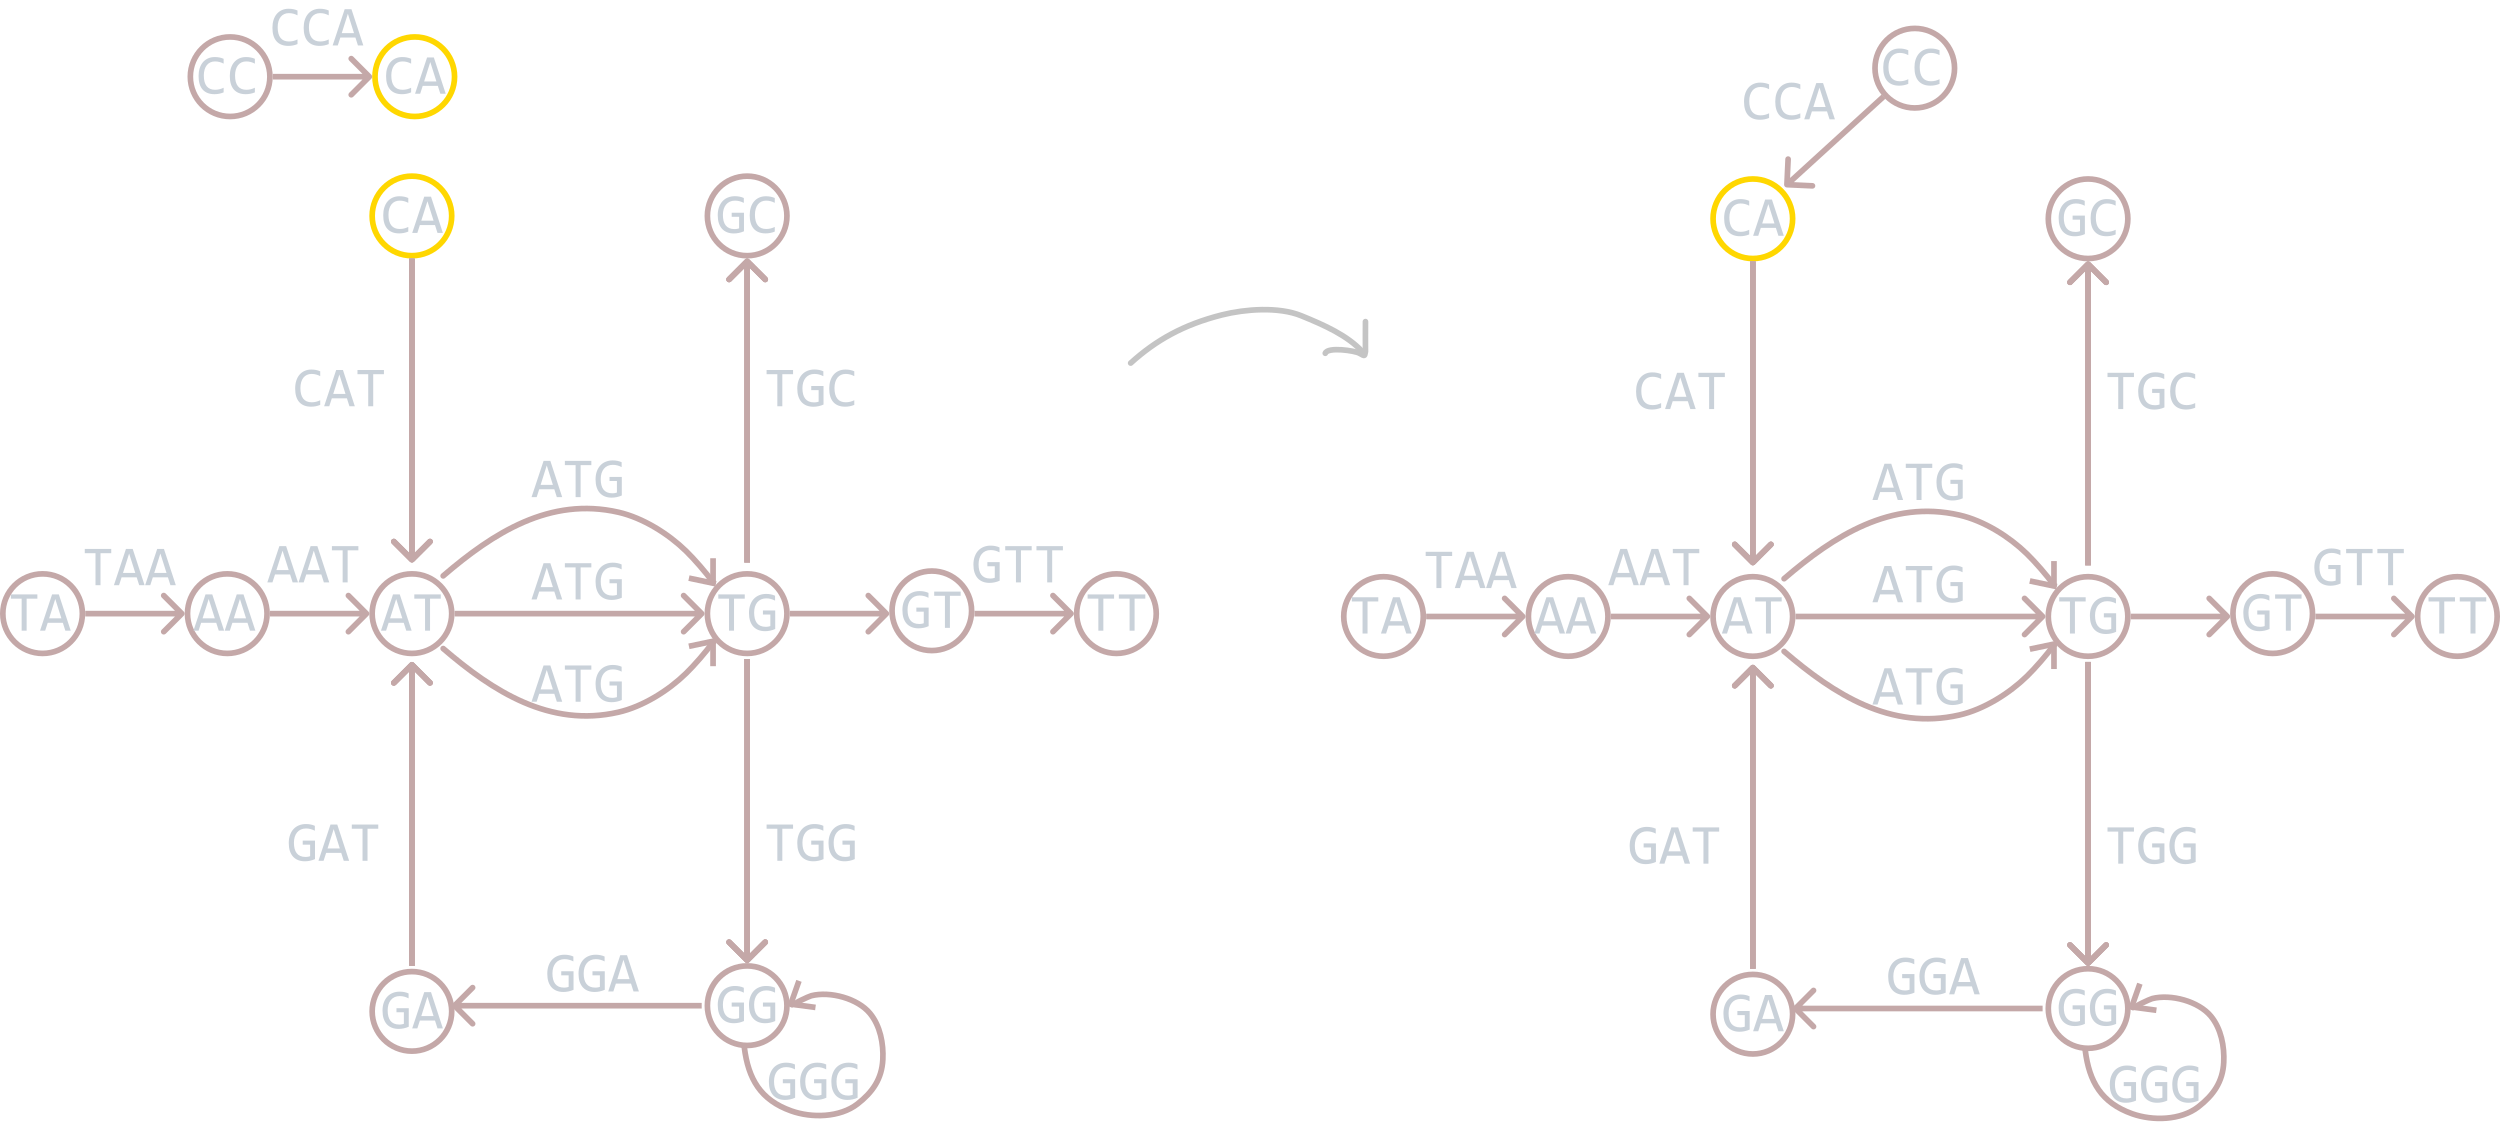 <svg width="880" height="395" viewBox="0 0 880 395" fill="none" xmlns="http://www.w3.org/2000/svg">
<circle cx="81" cy="27" r="14" stroke="#C4A8A8" stroke-width="2"/>
<circle cx="146" cy="27" r="14" stroke="#FFD700" stroke-width="2"/>
<path d="M104.717 15.521C103.695 15.945 102.624 16.156 101.504 16.156C99.701 16.156 98.314 15.619 97.344 14.545C96.38 13.464 95.898 11.869 95.898 9.76C95.898 8.738 96.032 7.813 96.299 6.986C96.566 6.16 96.947 5.46 97.441 4.887C97.936 4.307 98.535 3.861 99.238 3.549C99.941 3.236 100.729 3.08 101.602 3.08C102.194 3.08 102.744 3.132 103.252 3.236C103.76 3.334 104.248 3.487 104.717 3.695V5.404C104.255 5.15 103.776 4.958 103.281 4.828C102.786 4.691 102.246 4.623 101.66 4.623C101.061 4.623 100.518 4.737 100.029 4.965C99.547 5.186 99.137 5.512 98.799 5.941C98.46 6.365 98.2 6.885 98.018 7.504C97.835 8.116 97.744 8.816 97.744 9.604C97.744 11.257 98.079 12.504 98.75 13.344C99.421 14.184 100.404 14.604 101.699 14.604C102.246 14.604 102.77 14.542 103.271 14.418C103.773 14.288 104.255 14.109 104.717 13.881V15.521ZM115.713 15.521C114.691 15.945 113.62 16.156 112.5 16.156C110.697 16.156 109.31 15.619 108.34 14.545C107.376 13.464 106.895 11.869 106.895 9.76C106.895 8.738 107.028 7.813 107.295 6.986C107.562 6.16 107.943 5.46 108.438 4.887C108.932 4.307 109.531 3.861 110.234 3.549C110.938 3.236 111.725 3.08 112.598 3.08C113.19 3.08 113.74 3.132 114.248 3.236C114.756 3.334 115.244 3.487 115.713 3.695V5.404C115.251 5.15 114.772 4.958 114.277 4.828C113.783 4.691 113.242 4.623 112.656 4.623C112.057 4.623 111.514 4.737 111.025 4.965C110.544 5.186 110.133 5.512 109.795 5.941C109.456 6.365 109.196 6.885 109.014 7.504C108.831 8.116 108.74 8.816 108.74 9.604C108.74 11.257 109.076 12.504 109.746 13.344C110.417 14.184 111.4 14.604 112.695 14.604C113.242 14.604 113.766 14.542 114.268 14.418C114.769 14.288 115.251 14.109 115.713 13.881V15.521ZM127.891 16H125.996L125.107 13.217H119.795L118.896 16H117.09L121.328 3.236H123.711L127.891 16ZM124.609 11.664L122.451 4.838L120.293 11.664H124.609Z" fill="#C9D1D9"/>
<path d="M130.707 27.707C131.098 27.317 131.098 26.683 130.707 26.293L124.343 19.929C123.953 19.538 123.319 19.538 122.929 19.929C122.538 20.32 122.538 20.953 122.929 21.343L128.586 27L122.929 32.657C122.538 33.047 122.538 33.681 122.929 34.071C123.319 34.462 123.953 34.462 124.343 34.071L130.707 27.707ZM96 28H130V26H96V28Z" fill="#C4A8A8"/>
<path d="M78.717 32.522C77.695 32.945 76.624 33.156 75.504 33.156C73.701 33.156 72.314 32.619 71.344 31.545C70.38 30.464 69.898 28.869 69.898 26.76C69.898 25.738 70.032 24.813 70.299 23.986C70.566 23.16 70.947 22.46 71.441 21.887C71.936 21.307 72.535 20.861 73.238 20.549C73.941 20.236 74.729 20.08 75.602 20.08C76.194 20.08 76.744 20.132 77.252 20.236C77.76 20.334 78.248 20.487 78.717 20.695V22.404C78.255 22.15 77.776 21.958 77.281 21.828C76.787 21.691 76.246 21.623 75.66 21.623C75.061 21.623 74.518 21.737 74.029 21.965C73.547 22.186 73.137 22.512 72.799 22.941C72.46 23.365 72.2 23.885 72.018 24.504C71.835 25.116 71.744 25.816 71.744 26.604C71.744 28.257 72.079 29.504 72.75 30.344C73.421 31.184 74.404 31.604 75.699 31.604C76.246 31.604 76.77 31.542 77.272 31.418C77.773 31.288 78.255 31.109 78.717 30.881V32.522ZM89.713 32.522C88.691 32.945 87.62 33.156 86.5 33.156C84.697 33.156 83.31 32.619 82.34 31.545C81.376 30.464 80.894 28.869 80.894 26.76C80.894 25.738 81.028 24.813 81.295 23.986C81.562 23.16 81.943 22.46 82.438 21.887C82.932 21.307 83.531 20.861 84.234 20.549C84.938 20.236 85.725 20.08 86.598 20.08C87.19 20.08 87.74 20.132 88.248 20.236C88.756 20.334 89.244 20.487 89.713 20.695V22.404C89.251 22.15 88.772 21.958 88.277 21.828C87.783 21.691 87.242 21.623 86.656 21.623C86.057 21.623 85.514 21.737 85.025 21.965C84.544 22.186 84.133 22.512 83.795 22.941C83.456 23.365 83.196 23.885 83.014 24.504C82.831 25.116 82.74 25.816 82.74 26.604C82.74 28.257 83.076 29.504 83.746 30.344C84.417 31.184 85.4 31.604 86.695 31.604C87.242 31.604 87.766 31.542 88.268 31.418C88.769 31.288 89.251 31.109 89.713 30.881V32.522Z" fill="#C9D1D9"/>
<path d="M144.717 32.522C143.695 32.945 142.624 33.156 141.504 33.156C139.701 33.156 138.314 32.619 137.344 31.545C136.38 30.464 135.898 28.869 135.898 26.76C135.898 25.738 136.032 24.813 136.299 23.986C136.566 23.16 136.947 22.46 137.441 21.887C137.936 21.307 138.535 20.861 139.238 20.549C139.941 20.236 140.729 20.08 141.602 20.08C142.194 20.08 142.744 20.132 143.252 20.236C143.76 20.334 144.248 20.487 144.717 20.695V22.404C144.255 22.15 143.776 21.958 143.281 21.828C142.786 21.691 142.246 21.623 141.66 21.623C141.061 21.623 140.518 21.737 140.029 21.965C139.548 22.186 139.137 22.512 138.799 22.941C138.46 23.365 138.2 23.885 138.018 24.504C137.835 25.116 137.744 25.816 137.744 26.604C137.744 28.257 138.079 29.504 138.75 30.344C139.421 31.184 140.404 31.604 141.699 31.604C142.246 31.604 142.77 31.542 143.271 31.418C143.773 31.288 144.255 31.109 144.717 30.881V32.522ZM156.895 33H155L154.111 30.217H148.799L147.9 33H146.094L150.332 20.236H152.715L156.895 33ZM153.613 28.664L151.455 21.838L149.297 28.664H153.613Z" fill="#C9D1D9"/>
<path d="M287.053 354.615L278.628 353.492" stroke="#C4A8A8" stroke-width="2"/>
<path d="M281.238 345.265L278 354.417" stroke="#C4A8A8" stroke-width="2"/>
<path d="M262 368.694C263.413 379.825 267.686 387.187 278.533 391.049C285.704 393.603 295.608 393.423 301.844 388.583C307.137 384.475 310.411 379.787 310.756 372.983C311.038 367.397 309.869 361.119 306.222 356.694C301.894 351.441 292.204 348.842 285.6 350.493C284.777 350.699 278.692 353.494 280 353.494" stroke="#C4A8A8" stroke-width="2" stroke-linecap="round" stroke-linejoin="round"/>
<circle cx="393" cy="216" r="14" stroke="#C4A8A8" stroke-width="2"/>
<path d="M351.824 194.424C351.349 194.17 350.861 193.975 350.359 193.838C349.858 193.695 349.311 193.623 348.719 193.623C348.042 193.623 347.439 193.743 346.912 193.984C346.385 194.225 345.939 194.567 345.574 195.01C345.216 195.446 344.939 195.973 344.744 196.592C344.555 197.21 344.461 197.894 344.461 198.643C344.461 199.424 344.539 200.124 344.695 200.742C344.852 201.361 345.096 201.885 345.428 202.314C345.76 202.744 346.183 203.073 346.697 203.301C347.218 203.529 347.84 203.643 348.562 203.643C348.686 203.643 348.82 203.636 348.963 203.623C349.106 203.61 349.249 203.594 349.393 203.574C349.536 203.548 349.673 203.519 349.803 203.486C349.939 203.454 350.06 203.418 350.164 203.379V199.316H347.557V197.881H351.883V204.404C351.616 204.528 351.333 204.639 351.033 204.736C350.74 204.834 350.438 204.915 350.125 204.98C349.819 205.046 349.513 205.094 349.207 205.127C348.901 205.16 348.605 205.176 348.318 205.176C347.446 205.176 346.658 205.039 345.955 204.766C345.258 204.492 344.663 204.089 344.168 203.555C343.68 203.014 343.302 202.344 343.035 201.543C342.775 200.742 342.645 199.814 342.645 198.76C342.645 197.712 342.791 196.774 343.084 195.947C343.377 195.114 343.787 194.411 344.314 193.838C344.848 193.258 345.486 192.819 346.229 192.52C346.977 192.214 347.801 192.061 348.699 192.061C349.272 192.061 349.816 192.113 350.33 192.217C350.851 192.314 351.349 192.474 351.824 192.695V194.424ZM363.152 193.721H359.373V205H357.615V193.721H353.836V192.236H363.152V193.721ZM374.148 193.721H370.369V205H368.611V193.721H364.832V192.236H374.148V193.721Z" fill="#C9D1D9"/>
<path d="M377.707 216.707C378.098 216.317 378.098 215.683 377.707 215.293L371.343 208.929C370.953 208.538 370.319 208.538 369.929 208.929C369.538 209.319 369.538 209.953 369.929 210.343L375.586 216L369.929 221.657C369.538 222.047 369.538 222.681 369.929 223.071C370.319 223.462 370.953 223.462 371.343 223.071L377.707 216.707ZM343 217H377V215H343V217Z" fill="#C4A8A8"/>
<path d="M392.156 210.721H388.377V222H386.619V210.721H382.84V209.236H392.156V210.721ZM403.152 210.721H399.373V222H397.615V210.721H393.836V209.236H403.152V210.721Z" fill="#C9D1D9"/>
<circle cx="15" cy="216" r="14" stroke="#C4A8A8" stroke-width="2"/>
<path d="M39.156 194.721H35.377V206H33.619V194.721H29.84V193.236H39.156V194.721ZM50.895 206H49L48.111 203.217H42.799L41.9 206H40.094L44.332 193.236H46.715L50.895 206ZM47.613 201.664L45.455 194.838L43.297 201.664H47.613ZM61.891 206H59.996L59.107 203.217H53.795L52.897 206H51.09L55.328 193.236H57.711L61.891 206ZM58.609 201.664L56.451 194.838L54.293 201.664H58.609Z" fill="#C9D1D9"/>
<path d="M64.707 216.707C65.098 216.317 65.098 215.683 64.707 215.293L58.343 208.929C57.953 208.538 57.319 208.538 56.929 208.929C56.538 209.319 56.538 209.953 56.929 210.343L62.586 216L56.929 221.657C56.538 222.047 56.538 222.681 56.929 223.071C57.319 223.462 57.953 223.462 58.343 223.071L64.707 216.707ZM30 217H64V215H30V217Z" fill="#C4A8A8"/>
<path d="M13.156 210.721H9.377V222H7.619V210.721H3.84V209.236H13.156V210.721ZM24.895 222H23L22.111 219.217H16.799L15.9 222H14.094L18.332 209.236H20.715L24.895 222ZM21.613 217.664L19.455 210.838L17.297 217.664H21.613Z" fill="#C9D1D9"/>
<circle cx="80" cy="216" r="14" stroke="#C4A8A8" stroke-width="2"/>
<circle cx="145" cy="216" r="14" stroke="#C4A8A8" stroke-width="2"/>
<path d="M104.898 205H103.004L102.115 202.217H96.803L95.904 205H94.098L98.336 192.236H100.719L104.898 205ZM101.617 200.664L99.459 193.838L97.301 200.664H101.617ZM115.895 205H114L113.111 202.217H107.799L106.9 205H105.094L109.332 192.236H111.715L115.895 205ZM112.613 200.664L110.455 193.838L108.297 200.664H112.613ZM126.148 193.721H122.369V205H120.611V193.721H116.832V192.236H126.148V193.721Z" fill="#C9D1D9"/>
<path d="M197.898 175H196.004L195.115 172.217H189.803L188.904 175H187.098L191.336 162.236H193.719L197.898 175ZM194.617 170.664L192.459 163.838L190.301 170.664H194.617ZM208.152 163.721H204.373V175H202.615V163.721H198.836V162.236H208.152V163.721ZM218.816 164.424C218.341 164.17 217.853 163.975 217.352 163.838C216.85 163.695 216.303 163.623 215.711 163.623C215.034 163.623 214.432 163.743 213.904 163.984C213.377 164.225 212.931 164.567 212.566 165.01C212.208 165.446 211.932 165.973 211.736 166.592C211.548 167.21 211.453 167.894 211.453 168.643C211.453 169.424 211.531 170.124 211.688 170.742C211.844 171.361 212.088 171.885 212.42 172.314C212.752 172.744 213.175 173.073 213.689 173.301C214.21 173.529 214.832 173.643 215.555 173.643C215.678 173.643 215.812 173.636 215.955 173.623C216.098 173.61 216.242 173.594 216.385 173.574C216.528 173.548 216.665 173.519 216.795 173.486C216.932 173.454 217.052 173.418 217.156 173.379V169.316H214.549V167.881H218.875V174.404C218.608 174.528 218.325 174.639 218.025 174.736C217.732 174.834 217.43 174.915 217.117 174.98C216.811 175.046 216.505 175.094 216.199 175.127C215.893 175.16 215.597 175.176 215.311 175.176C214.438 175.176 213.65 175.039 212.947 174.766C212.251 174.492 211.655 174.089 211.16 173.555C210.672 173.014 210.294 172.344 210.027 171.543C209.767 170.742 209.637 169.814 209.637 168.76C209.637 167.712 209.783 166.774 210.076 165.947C210.369 165.114 210.779 164.411 211.307 163.838C211.84 163.258 212.479 162.819 213.221 162.52C213.969 162.214 214.793 162.061 215.691 162.061C216.264 162.061 216.808 162.113 217.322 162.217C217.843 162.314 218.341 162.474 218.816 162.695V164.424Z" fill="#C9D1D9"/>
<path d="M197.898 247H196.004L195.115 244.217H189.803L188.904 247H187.098L191.336 234.236H193.719L197.898 247ZM194.617 242.664L192.459 235.838L190.301 242.664H194.617ZM208.152 235.721H204.373V247H202.615V235.721H198.836V234.236H208.152V235.721ZM218.816 236.424C218.341 236.17 217.853 235.975 217.352 235.838C216.85 235.695 216.303 235.623 215.711 235.623C215.034 235.623 214.432 235.743 213.904 235.984C213.377 236.225 212.931 236.567 212.566 237.01C212.208 237.446 211.932 237.973 211.736 238.592C211.548 239.21 211.453 239.894 211.453 240.643C211.453 241.424 211.531 242.124 211.688 242.742C211.844 243.361 212.088 243.885 212.42 244.314C212.752 244.744 213.175 245.073 213.689 245.301C214.21 245.529 214.832 245.643 215.555 245.643C215.678 245.643 215.812 245.636 215.955 245.623C216.098 245.61 216.242 245.594 216.385 245.574C216.528 245.548 216.665 245.519 216.795 245.486C216.932 245.454 217.052 245.418 217.156 245.379V241.316H214.549V239.881H218.875V246.404C218.608 246.528 218.325 246.639 218.025 246.736C217.732 246.834 217.43 246.915 217.117 246.98C216.811 247.046 216.505 247.094 216.199 247.127C215.893 247.16 215.597 247.176 215.311 247.176C214.438 247.176 213.65 247.039 212.947 246.766C212.251 246.492 211.655 246.089 211.16 245.555C210.672 245.014 210.294 244.344 210.027 243.543C209.767 242.742 209.637 241.814 209.637 240.76C209.637 239.712 209.783 238.774 210.076 237.947C210.369 237.114 210.779 236.411 211.307 235.838C211.84 235.258 212.479 234.819 213.221 234.52C213.969 234.214 214.793 234.061 215.691 234.061C216.264 234.061 216.808 234.113 217.322 234.217C217.843 234.314 218.341 234.474 218.816 234.695V236.424Z" fill="#C9D1D9"/>
<path d="M197.898 211H196.004L195.115 208.217H189.803L188.904 211H187.098L191.336 198.236H193.719L197.898 211ZM194.617 206.664L192.459 199.838L190.301 206.664H194.617ZM208.152 199.721H204.373V211H202.615V199.721H198.836V198.236H208.152V199.721ZM218.816 200.424C218.341 200.17 217.853 199.975 217.352 199.838C216.85 199.695 216.303 199.623 215.711 199.623C215.034 199.623 214.432 199.743 213.904 199.984C213.377 200.225 212.931 200.567 212.566 201.01C212.208 201.446 211.932 201.973 211.736 202.592C211.548 203.21 211.453 203.894 211.453 204.643C211.453 205.424 211.531 206.124 211.688 206.742C211.844 207.361 212.088 207.885 212.42 208.314C212.752 208.744 213.175 209.073 213.689 209.301C214.21 209.529 214.832 209.643 215.555 209.643C215.678 209.643 215.812 209.636 215.955 209.623C216.098 209.61 216.242 209.594 216.385 209.574C216.528 209.548 216.665 209.519 216.795 209.486C216.932 209.454 217.052 209.418 217.156 209.379V205.316H214.549V203.881H218.875V210.404C218.608 210.528 218.325 210.639 218.025 210.736C217.732 210.834 217.43 210.915 217.117 210.98C216.811 211.046 216.505 211.094 216.199 211.127C215.893 211.16 215.597 211.176 215.311 211.176C214.438 211.176 213.65 211.039 212.947 210.766C212.251 210.492 211.655 210.089 211.16 209.555C210.672 209.014 210.294 208.344 210.027 207.543C209.767 206.742 209.637 205.814 209.637 204.76C209.637 203.712 209.783 202.774 210.076 201.947C210.369 201.114 210.779 200.411 211.307 199.838C211.84 199.258 212.479 198.819 213.221 198.52C213.969 198.214 214.793 198.061 215.691 198.061C216.264 198.061 216.808 198.113 217.322 198.217C217.843 198.314 218.341 198.474 218.816 198.695V200.424Z" fill="#C9D1D9"/>
<path d="M129.707 216.707C130.098 216.317 130.098 215.683 129.707 215.293L123.343 208.929C122.953 208.538 122.319 208.538 121.929 208.929C121.538 209.319 121.538 209.953 121.929 210.343L127.586 216L121.929 221.657C121.538 222.047 121.538 222.681 121.929 223.071C122.319 223.462 122.953 223.462 123.343 223.071L129.707 216.707ZM95 217H129V215H95V217Z" fill="#C4A8A8"/>
<path d="M312.707 216.707C313.098 216.317 313.098 215.683 312.707 215.293L306.343 208.929C305.953 208.538 305.319 208.538 304.929 208.929C304.538 209.319 304.538 209.953 304.929 210.343L310.586 216L304.929 221.657C304.538 222.047 304.538 222.681 304.929 223.071C305.319 223.462 305.953 223.462 306.343 223.071L312.707 216.707ZM278 217H312V215H278V217Z" fill="#C4A8A8"/>
<path d="M78.898 222H77.004L76.115 219.217H70.803L69.904 222H68.098L72.336 209.236H74.719L78.898 222ZM75.617 217.664L73.459 210.838L71.301 217.664H75.617ZM89.894 222H88L87.111 219.217H81.799L80.9 222H79.094L83.332 209.236H85.715L89.894 222ZM86.613 217.664L84.455 210.838L82.297 217.664H86.613Z" fill="#C9D1D9"/>
<path d="M144.898 222H143.004L142.115 219.217H136.803L135.904 222H134.098L138.336 209.236H140.719L144.898 222ZM141.617 217.664L139.459 210.838L137.301 217.664H141.617ZM155.152 210.721H151.373V222H149.615V210.721H145.836V209.236H155.152V210.721Z" fill="#C9D1D9"/>
<circle cx="263" cy="216" r="14" stroke="#C4A8A8" stroke-width="2"/>
<path d="M262.156 210.721H258.377V222H256.619V210.721H252.84V209.236H262.156V210.721ZM272.82 211.424C272.345 211.17 271.857 210.975 271.355 210.838C270.854 210.695 270.307 210.623 269.715 210.623C269.038 210.623 268.436 210.743 267.908 210.984C267.381 211.225 266.935 211.567 266.57 212.01C266.212 212.446 265.936 212.973 265.74 213.592C265.551 214.21 265.457 214.894 265.457 215.643C265.457 216.424 265.535 217.124 265.691 217.742C265.848 218.361 266.092 218.885 266.424 219.314C266.756 219.744 267.179 220.073 267.693 220.301C268.214 220.529 268.836 220.643 269.559 220.643C269.682 220.643 269.816 220.636 269.959 220.623C270.102 220.61 270.245 220.594 270.389 220.574C270.532 220.548 270.669 220.519 270.799 220.486C270.936 220.454 271.056 220.418 271.16 220.379V216.316H268.553V214.881H272.879V221.404C272.612 221.528 272.329 221.639 272.029 221.736C271.736 221.834 271.434 221.915 271.121 221.98C270.815 222.046 270.509 222.094 270.203 222.127C269.897 222.16 269.601 222.176 269.314 222.176C268.442 222.176 267.654 222.039 266.951 221.766C266.255 221.492 265.659 221.089 265.164 220.555C264.676 220.014 264.298 219.344 264.031 218.543C263.771 217.742 263.641 216.814 263.641 215.76C263.641 214.712 263.787 213.774 264.08 212.947C264.373 212.114 264.783 211.411 265.311 210.838C265.844 210.258 266.482 209.819 267.225 209.52C267.973 209.214 268.797 209.061 269.695 209.061C270.268 209.061 270.812 209.113 271.326 209.217C271.847 209.314 272.345 209.474 272.82 209.695V211.424Z" fill="#C9D1D9"/>
<circle cx="145" cy="76" r="14" stroke="#FFD700" stroke-width="2"/>
<path d="M143.717 81.522C142.695 81.945 141.624 82.156 140.504 82.156C138.701 82.156 137.314 81.619 136.344 80.545C135.38 79.464 134.898 77.869 134.898 75.76C134.898 74.738 135.032 73.813 135.299 72.986C135.566 72.159 135.947 71.46 136.441 70.887C136.936 70.307 137.535 69.861 138.238 69.549C138.941 69.236 139.729 69.08 140.602 69.08C141.194 69.08 141.744 69.132 142.252 69.236C142.76 69.334 143.248 69.487 143.717 69.695V71.404C143.255 71.15 142.776 70.958 142.281 70.828C141.786 70.691 141.246 70.623 140.66 70.623C140.061 70.623 139.518 70.737 139.029 70.965C138.548 71.186 138.137 71.512 137.799 71.941C137.46 72.365 137.2 72.885 137.018 73.504C136.835 74.116 136.744 74.816 136.744 75.603C136.744 77.257 137.079 78.504 137.75 79.344C138.421 80.184 139.404 80.603 140.699 80.603C141.246 80.603 141.77 80.542 142.271 80.418C142.773 80.288 143.255 80.109 143.717 79.881V81.522ZM155.895 82H154L153.111 79.217H147.799L146.9 82H145.094L149.332 69.236H151.715L155.895 82ZM152.613 77.664L150.455 70.838L148.297 77.664H152.613Z" fill="#C9D1D9"/>
<circle cx="328" cy="215" r="14" stroke="#C4A8A8" stroke-width="2"/>
<path d="M326.824 210.424C326.349 210.17 325.861 209.975 325.359 209.838C324.858 209.695 324.311 209.623 323.719 209.623C323.042 209.623 322.439 209.743 321.912 209.984C321.385 210.225 320.939 210.567 320.574 211.01C320.216 211.446 319.939 211.973 319.744 212.592C319.555 213.21 319.461 213.894 319.461 214.643C319.461 215.424 319.539 216.124 319.695 216.742C319.852 217.361 320.096 217.885 320.428 218.314C320.76 218.744 321.183 219.073 321.697 219.301C322.218 219.529 322.84 219.643 323.562 219.643C323.686 219.643 323.82 219.636 323.963 219.623C324.106 219.61 324.249 219.594 324.393 219.574C324.536 219.548 324.673 219.519 324.803 219.486C324.939 219.454 325.06 219.418 325.164 219.379V215.316H322.557V213.881H326.883V220.404C326.616 220.528 326.333 220.639 326.033 220.736C325.74 220.834 325.438 220.915 325.125 220.98C324.819 221.046 324.513 221.094 324.207 221.127C323.901 221.16 323.605 221.176 323.318 221.176C322.446 221.176 321.658 221.039 320.955 220.766C320.258 220.492 319.663 220.089 319.168 219.555C318.68 219.014 318.302 218.344 318.035 217.543C317.775 216.742 317.645 215.814 317.645 214.76C317.645 213.712 317.791 212.774 318.084 211.947C318.377 211.114 318.787 210.411 319.314 209.838C319.848 209.258 320.486 208.819 321.229 208.52C321.977 208.214 322.801 208.061 323.699 208.061C324.272 208.061 324.816 208.113 325.33 208.217C325.851 208.314 326.349 208.474 326.824 208.695V210.424ZM338.152 209.721H334.373V221H332.615V209.721H328.836V208.236H338.152V209.721Z" fill="#C9D1D9"/>
<circle cx="263" cy="76" r="14" stroke="#C4A8A8" stroke-width="2"/>
<path d="M261.824 71.424C261.349 71.17 260.861 70.975 260.359 70.838C259.858 70.695 259.311 70.623 258.719 70.623C258.042 70.623 257.439 70.743 256.912 70.984C256.385 71.225 255.939 71.567 255.574 72.01C255.216 72.446 254.939 72.973 254.744 73.592C254.555 74.21 254.461 74.894 254.461 75.643C254.461 76.424 254.539 77.124 254.695 77.742C254.852 78.361 255.096 78.885 255.428 79.314C255.76 79.744 256.183 80.073 256.697 80.301C257.218 80.529 257.84 80.643 258.562 80.643C258.686 80.643 258.82 80.636 258.963 80.623C259.106 80.61 259.249 80.594 259.393 80.574C259.536 80.548 259.673 80.519 259.803 80.486C259.939 80.454 260.06 80.418 260.164 80.379V76.316H257.557V74.881H261.883V81.404C261.616 81.528 261.333 81.639 261.033 81.736C260.74 81.834 260.438 81.915 260.125 81.981C259.819 82.046 259.513 82.094 259.207 82.127C258.901 82.159 258.605 82.176 258.318 82.176C257.446 82.176 256.658 82.039 255.955 81.766C255.258 81.492 254.663 81.088 254.168 80.555C253.68 80.014 253.302 79.344 253.035 78.543C252.775 77.742 252.645 76.814 252.645 75.76C252.645 74.712 252.791 73.774 253.084 72.947C253.377 72.114 253.787 71.411 254.314 70.838C254.848 70.258 255.486 69.819 256.229 69.519C256.977 69.213 257.801 69.061 258.699 69.061C259.272 69.061 259.816 69.113 260.33 69.217C260.851 69.314 261.349 69.474 261.824 69.695V71.424ZM272.713 81.522C271.691 81.945 270.62 82.156 269.5 82.156C267.697 82.156 266.31 81.619 265.34 80.545C264.376 79.464 263.895 77.869 263.895 75.76C263.895 74.738 264.028 73.813 264.295 72.986C264.562 72.159 264.943 71.46 265.438 70.887C265.932 70.307 266.531 69.861 267.234 69.549C267.938 69.236 268.725 69.08 269.598 69.08C270.19 69.08 270.74 69.132 271.248 69.236C271.756 69.334 272.244 69.487 272.713 69.695V71.404C272.251 71.15 271.772 70.958 271.277 70.828C270.783 70.691 270.242 70.623 269.656 70.623C269.057 70.623 268.514 70.737 268.025 70.965C267.544 71.186 267.133 71.512 266.795 71.941C266.456 72.365 266.196 72.885 266.014 73.504C265.831 74.116 265.74 74.816 265.74 75.603C265.74 77.257 266.076 78.504 266.746 79.344C267.417 80.184 268.4 80.603 269.695 80.603C270.242 80.603 270.766 80.542 271.268 80.418C271.769 80.288 272.251 80.109 272.713 79.881V81.522Z" fill="#C9D1D9"/>
<circle cx="263" cy="354" r="14" stroke="#C4A8A8" stroke-width="2"/>
<path d="M261.824 349.424C261.349 349.17 260.861 348.975 260.359 348.838C259.858 348.695 259.311 348.623 258.719 348.623C258.042 348.623 257.439 348.743 256.912 348.984C256.385 349.225 255.939 349.567 255.574 350.01C255.216 350.446 254.939 350.973 254.744 351.592C254.555 352.21 254.461 352.894 254.461 353.643C254.461 354.424 254.539 355.124 254.695 355.742C254.852 356.361 255.096 356.885 255.428 357.314C255.76 357.744 256.183 358.073 256.697 358.301C257.218 358.529 257.84 358.643 258.562 358.643C258.686 358.643 258.82 358.636 258.963 358.623C259.106 358.61 259.249 358.594 259.393 358.574C259.536 358.548 259.673 358.519 259.803 358.486C259.939 358.454 260.06 358.418 260.164 358.379V354.316H257.557V352.881H261.883V359.404C261.616 359.528 261.333 359.639 261.033 359.736C260.74 359.834 260.438 359.915 260.125 359.98C259.819 360.046 259.513 360.094 259.207 360.127C258.901 360.16 258.605 360.176 258.318 360.176C257.446 360.176 256.658 360.039 255.955 359.766C255.258 359.492 254.663 359.089 254.168 358.555C253.68 358.014 253.302 357.344 253.035 356.543C252.775 355.742 252.645 354.814 252.645 353.76C252.645 352.712 252.791 351.774 253.084 350.947C253.377 350.114 253.787 349.411 254.314 348.838C254.848 348.258 255.486 347.819 256.229 347.52C256.977 347.214 257.801 347.061 258.699 347.061C259.272 347.061 259.816 347.113 260.33 347.217C260.851 347.314 261.349 347.474 261.824 347.695V349.424ZM272.82 349.424C272.345 349.17 271.857 348.975 271.355 348.838C270.854 348.695 270.307 348.623 269.715 348.623C269.038 348.623 268.436 348.743 267.908 348.984C267.381 349.225 266.935 349.567 266.57 350.01C266.212 350.446 265.936 350.973 265.74 351.592C265.551 352.21 265.457 352.894 265.457 353.643C265.457 354.424 265.535 355.124 265.691 355.742C265.848 356.361 266.092 356.885 266.424 357.314C266.756 357.744 267.179 358.073 267.693 358.301C268.214 358.529 268.836 358.643 269.559 358.643C269.682 358.643 269.816 358.636 269.959 358.623C270.102 358.61 270.245 358.594 270.389 358.574C270.532 358.548 270.669 358.519 270.799 358.486C270.936 358.454 271.056 358.418 271.16 358.379V354.316H268.553V352.881H272.879V359.404C272.612 359.528 272.329 359.639 272.029 359.736C271.736 359.834 271.434 359.915 271.121 359.98C270.815 360.046 270.509 360.094 270.203 360.127C269.897 360.16 269.601 360.176 269.314 360.176C268.442 360.176 267.654 360.039 266.951 359.766C266.255 359.492 265.659 359.089 265.164 358.555C264.676 358.014 264.298 357.344 264.031 356.543C263.771 355.742 263.641 354.814 263.641 353.76C263.641 352.712 263.787 351.774 264.08 350.947C264.373 350.114 264.783 349.411 265.311 348.838C265.844 348.258 266.482 347.819 267.225 347.52C267.973 347.214 268.797 347.061 269.695 347.061C270.268 347.061 270.812 347.113 271.326 347.217C271.847 347.314 272.345 347.474 272.82 347.695V349.424Z" fill="#C9D1D9"/>
<circle cx="145" cy="356" r="14" stroke="#C4A8A8" stroke-width="2"/>
<path d="M143.824 351.424C143.349 351.17 142.861 350.975 142.359 350.838C141.858 350.695 141.311 350.623 140.719 350.623C140.042 350.623 139.439 350.743 138.912 350.984C138.385 351.225 137.939 351.567 137.574 352.01C137.216 352.446 136.939 352.973 136.744 353.592C136.555 354.21 136.461 354.894 136.461 355.643C136.461 356.424 136.539 357.124 136.695 357.742C136.852 358.361 137.096 358.885 137.428 359.314C137.76 359.744 138.183 360.073 138.697 360.301C139.218 360.529 139.84 360.643 140.562 360.643C140.686 360.643 140.82 360.636 140.963 360.623C141.106 360.61 141.249 360.594 141.393 360.574C141.536 360.548 141.673 360.519 141.803 360.486C141.939 360.454 142.06 360.418 142.164 360.379V356.316H139.557V354.881H143.883V361.404C143.616 361.528 143.333 361.639 143.033 361.736C142.74 361.834 142.438 361.915 142.125 361.98C141.819 362.046 141.513 362.094 141.207 362.127C140.901 362.16 140.605 362.176 140.318 362.176C139.446 362.176 138.658 362.039 137.955 361.766C137.258 361.492 136.663 361.089 136.168 360.555C135.68 360.014 135.302 359.344 135.035 358.543C134.775 357.742 134.645 356.814 134.645 355.76C134.645 354.712 134.791 353.774 135.084 352.947C135.377 352.114 135.787 351.411 136.314 350.838C136.848 350.258 137.486 349.819 138.229 349.52C138.977 349.214 139.801 349.061 140.699 349.061C141.272 349.061 141.816 349.113 142.33 349.217C142.851 349.314 143.349 349.474 143.824 349.695V351.424ZM155.895 362H154L153.111 359.217H147.799L146.9 362H145.094L149.332 349.236H151.715L155.895 362ZM152.613 357.664L150.455 350.838L148.297 357.664H152.613Z" fill="#C9D1D9"/>
<path d="M112.717 142.521C111.695 142.945 110.624 143.156 109.504 143.156C107.701 143.156 106.314 142.619 105.344 141.545C104.38 140.464 103.898 138.869 103.898 136.76C103.898 135.738 104.032 134.813 104.299 133.986C104.566 133.16 104.947 132.46 105.441 131.887C105.936 131.307 106.535 130.861 107.238 130.549C107.941 130.236 108.729 130.08 109.602 130.08C110.194 130.08 110.744 130.132 111.252 130.236C111.76 130.334 112.248 130.487 112.717 130.695V132.404C112.255 132.15 111.776 131.958 111.281 131.828C110.786 131.691 110.246 131.623 109.66 131.623C109.061 131.623 108.518 131.737 108.029 131.965C107.548 132.186 107.137 132.512 106.799 132.941C106.46 133.365 106.2 133.885 106.018 134.504C105.835 135.116 105.744 135.816 105.744 136.604C105.744 138.257 106.079 139.504 106.75 140.344C107.421 141.184 108.404 141.604 109.699 141.604C110.246 141.604 110.77 141.542 111.271 141.418C111.773 141.288 112.255 141.109 112.717 140.881V142.521ZM124.895 143H123L122.111 140.217H116.799L115.9 143H114.094L118.332 130.236H120.715L124.895 143ZM121.613 138.664L119.455 131.838L117.297 138.664H121.613ZM135.148 131.721H131.369V143H129.611V131.721H125.832V130.236H135.148V131.721Z" fill="#C9D1D9"/>
<path d="M110.824 292.424C110.349 292.17 109.861 291.975 109.359 291.838C108.858 291.695 108.311 291.623 107.719 291.623C107.042 291.623 106.439 291.743 105.912 291.984C105.385 292.225 104.939 292.567 104.574 293.01C104.216 293.446 103.939 293.973 103.744 294.592C103.555 295.21 103.461 295.894 103.461 296.643C103.461 297.424 103.539 298.124 103.695 298.742C103.852 299.361 104.096 299.885 104.428 300.314C104.76 300.744 105.183 301.073 105.697 301.301C106.218 301.529 106.84 301.643 107.562 301.643C107.686 301.643 107.82 301.636 107.963 301.623C108.106 301.61 108.249 301.594 108.393 301.574C108.536 301.548 108.673 301.519 108.803 301.486C108.939 301.454 109.06 301.418 109.164 301.379V297.316H106.557V295.881H110.883V302.404C110.616 302.528 110.333 302.639 110.033 302.736C109.74 302.834 109.438 302.915 109.125 302.98C108.819 303.046 108.513 303.094 108.207 303.127C107.901 303.16 107.605 303.176 107.318 303.176C106.446 303.176 105.658 303.039 104.955 302.766C104.258 302.492 103.663 302.089 103.168 301.555C102.68 301.014 102.302 300.344 102.035 299.543C101.775 298.742 101.645 297.814 101.645 296.76C101.645 295.712 101.791 294.774 102.084 293.947C102.377 293.114 102.787 292.411 103.314 291.838C103.848 291.258 104.486 290.819 105.229 290.52C105.977 290.214 106.801 290.061 107.699 290.061C108.272 290.061 108.816 290.113 109.33 290.217C109.851 290.314 110.349 290.474 110.824 290.695V292.424ZM122.895 303H121L120.111 300.217H114.799L113.9 303H112.094L116.332 290.236H118.715L122.895 303ZM119.613 298.664L117.455 291.838L115.297 298.664H119.613ZM133.148 291.721H129.369V303H127.611V291.721H123.832V290.236H133.148V291.721Z" fill="#C9D1D9"/>
<path d="M279.824 376.424C279.349 376.17 278.861 375.975 278.359 375.838C277.858 375.695 277.311 375.623 276.719 375.623C276.042 375.623 275.439 375.743 274.912 375.984C274.385 376.225 273.939 376.567 273.574 377.01C273.216 377.446 272.939 377.973 272.744 378.592C272.555 379.21 272.461 379.894 272.461 380.643C272.461 381.424 272.539 382.124 272.695 382.742C272.852 383.361 273.096 383.885 273.428 384.314C273.76 384.744 274.183 385.073 274.697 385.301C275.218 385.529 275.84 385.643 276.562 385.643C276.686 385.643 276.82 385.636 276.963 385.623C277.106 385.61 277.249 385.594 277.393 385.574C277.536 385.548 277.673 385.519 277.803 385.486C277.939 385.454 278.06 385.418 278.164 385.379V381.316H275.557V379.881H279.883V386.404C279.616 386.528 279.333 386.639 279.033 386.736C278.74 386.834 278.438 386.915 278.125 386.98C277.819 387.046 277.513 387.094 277.207 387.127C276.901 387.16 276.605 387.176 276.318 387.176C275.446 387.176 274.658 387.039 273.955 386.766C273.258 386.492 272.663 386.089 272.168 385.555C271.68 385.014 271.302 384.344 271.035 383.543C270.775 382.742 270.645 381.814 270.645 380.76C270.645 379.712 270.791 378.774 271.084 377.947C271.377 377.114 271.787 376.411 272.314 375.838C272.848 375.258 273.486 374.819 274.229 374.52C274.977 374.214 275.801 374.061 276.699 374.061C277.272 374.061 277.816 374.113 278.33 374.217C278.851 374.314 279.349 374.474 279.824 374.695V376.424ZM290.82 376.424C290.345 376.17 289.857 375.975 289.355 375.838C288.854 375.695 288.307 375.623 287.715 375.623C287.038 375.623 286.436 375.743 285.908 375.984C285.381 376.225 284.935 376.567 284.57 377.01C284.212 377.446 283.936 377.973 283.74 378.592C283.551 379.21 283.457 379.894 283.457 380.643C283.457 381.424 283.535 382.124 283.691 382.742C283.848 383.361 284.092 383.885 284.424 384.314C284.756 384.744 285.179 385.073 285.693 385.301C286.214 385.529 286.836 385.643 287.559 385.643C287.682 385.643 287.816 385.636 287.959 385.623C288.102 385.61 288.245 385.594 288.389 385.574C288.532 385.548 288.669 385.519 288.799 385.486C288.936 385.454 289.056 385.418 289.16 385.379V381.316H286.553V379.881H290.879V386.404C290.612 386.528 290.329 386.639 290.029 386.736C289.736 386.834 289.434 386.915 289.121 386.98C288.815 387.046 288.509 387.094 288.203 387.127C287.897 387.16 287.601 387.176 287.314 387.176C286.442 387.176 285.654 387.039 284.951 386.766C284.255 386.492 283.659 386.089 283.164 385.555C282.676 385.014 282.298 384.344 282.031 383.543C281.771 382.742 281.641 381.814 281.641 380.76C281.641 379.712 281.787 378.774 282.08 377.947C282.373 377.114 282.783 376.411 283.311 375.838C283.844 375.258 284.482 374.819 285.225 374.52C285.973 374.214 286.797 374.061 287.695 374.061C288.268 374.061 288.812 374.113 289.326 374.217C289.847 374.314 290.345 374.474 290.82 374.695V376.424ZM301.816 376.424C301.341 376.17 300.853 375.975 300.352 375.838C299.85 375.695 299.303 375.623 298.711 375.623C298.034 375.623 297.432 375.743 296.904 375.984C296.377 376.225 295.931 376.567 295.566 377.01C295.208 377.446 294.932 377.973 294.736 378.592C294.548 379.21 294.453 379.894 294.453 380.643C294.453 381.424 294.531 382.124 294.688 382.742C294.844 383.361 295.088 383.885 295.42 384.314C295.752 384.744 296.175 385.073 296.689 385.301C297.21 385.529 297.832 385.643 298.555 385.643C298.678 385.643 298.812 385.636 298.955 385.623C299.098 385.61 299.242 385.594 299.385 385.574C299.528 385.548 299.665 385.519 299.795 385.486C299.932 385.454 300.052 385.418 300.156 385.379V381.316H297.549V379.881H301.875V386.404C301.608 386.528 301.325 386.639 301.025 386.736C300.732 386.834 300.43 386.915 300.117 386.98C299.811 387.046 299.505 387.094 299.199 387.127C298.893 387.16 298.597 387.176 298.311 387.176C297.438 387.176 296.65 387.039 295.947 386.766C295.251 386.492 294.655 386.089 294.16 385.555C293.672 385.014 293.294 384.344 293.027 383.543C292.767 382.742 292.637 381.814 292.637 380.76C292.637 379.712 292.783 378.774 293.076 377.947C293.369 377.114 293.779 376.411 294.307 375.838C294.84 375.258 295.479 374.819 296.221 374.52C296.969 374.214 297.793 374.061 298.691 374.061C299.264 374.061 299.808 374.113 300.322 374.217C300.843 374.314 301.341 374.474 301.816 374.695V376.424Z" fill="#C9D1D9"/>
<path d="M201.824 338.424C201.349 338.17 200.861 337.975 200.359 337.838C199.858 337.695 199.311 337.623 198.719 337.623C198.042 337.623 197.439 337.743 196.912 337.984C196.385 338.225 195.939 338.567 195.574 339.01C195.216 339.446 194.939 339.973 194.744 340.592C194.555 341.21 194.461 341.894 194.461 342.643C194.461 343.424 194.539 344.124 194.695 344.742C194.852 345.361 195.096 345.885 195.428 346.314C195.76 346.744 196.183 347.073 196.697 347.301C197.218 347.529 197.84 347.643 198.562 347.643C198.686 347.643 198.82 347.636 198.963 347.623C199.106 347.61 199.249 347.594 199.393 347.574C199.536 347.548 199.673 347.519 199.803 347.486C199.939 347.454 200.06 347.418 200.164 347.379V343.316H197.557V341.881H201.883V348.404C201.616 348.528 201.333 348.639 201.033 348.736C200.74 348.834 200.438 348.915 200.125 348.98C199.819 349.046 199.513 349.094 199.207 349.127C198.901 349.16 198.605 349.176 198.318 349.176C197.446 349.176 196.658 349.039 195.955 348.766C195.258 348.492 194.663 348.089 194.168 347.555C193.68 347.014 193.302 346.344 193.035 345.543C192.775 344.742 192.645 343.814 192.645 342.76C192.645 341.712 192.791 340.774 193.084 339.947C193.377 339.114 193.787 338.411 194.314 337.838C194.848 337.258 195.486 336.819 196.229 336.52C196.977 336.214 197.801 336.061 198.699 336.061C199.272 336.061 199.816 336.113 200.33 336.217C200.851 336.314 201.349 336.474 201.824 336.695V338.424ZM212.82 338.424C212.345 338.17 211.857 337.975 211.355 337.838C210.854 337.695 210.307 337.623 209.715 337.623C209.038 337.623 208.436 337.743 207.908 337.984C207.381 338.225 206.935 338.567 206.57 339.01C206.212 339.446 205.936 339.973 205.74 340.592C205.551 341.21 205.457 341.894 205.457 342.643C205.457 343.424 205.535 344.124 205.691 344.742C205.848 345.361 206.092 345.885 206.424 346.314C206.756 346.744 207.179 347.073 207.693 347.301C208.214 347.529 208.836 347.643 209.559 347.643C209.682 347.643 209.816 347.636 209.959 347.623C210.102 347.61 210.245 347.594 210.389 347.574C210.532 347.548 210.669 347.519 210.799 347.486C210.936 347.454 211.056 347.418 211.16 347.379V343.316H208.553V341.881H212.879V348.404C212.612 348.528 212.329 348.639 212.029 348.736C211.736 348.834 211.434 348.915 211.121 348.98C210.815 349.046 210.509 349.094 210.203 349.127C209.897 349.16 209.601 349.176 209.314 349.176C208.442 349.176 207.654 349.039 206.951 348.766C206.255 348.492 205.659 348.089 205.164 347.555C204.676 347.014 204.298 346.344 204.031 345.543C203.771 344.742 203.641 343.814 203.641 342.76C203.641 341.712 203.787 340.774 204.08 339.947C204.373 339.114 204.783 338.411 205.311 337.838C205.844 337.258 206.482 336.819 207.225 336.52C207.973 336.214 208.797 336.061 209.695 336.061C210.268 336.061 210.812 336.113 211.326 336.217C211.847 336.314 212.345 336.474 212.82 336.695V338.424ZM224.891 349H222.996L222.107 346.217H216.795L215.896 349H214.09L218.328 336.236H220.711L224.891 349ZM221.609 344.664L219.451 337.838L217.293 344.664H221.609Z" fill="#C9D1D9"/>
<path d="M279.156 291.721H275.377V303H273.619V291.721H269.84V290.236H279.156V291.721ZM289.82 292.424C289.345 292.17 288.857 291.975 288.355 291.838C287.854 291.695 287.307 291.623 286.715 291.623C286.038 291.623 285.436 291.743 284.908 291.984C284.381 292.225 283.935 292.567 283.57 293.01C283.212 293.446 282.936 293.973 282.74 294.592C282.551 295.21 282.457 295.894 282.457 296.643C282.457 297.424 282.535 298.124 282.691 298.742C282.848 299.361 283.092 299.885 283.424 300.314C283.756 300.744 284.179 301.073 284.693 301.301C285.214 301.529 285.836 301.643 286.559 301.643C286.682 301.643 286.816 301.636 286.959 301.623C287.102 301.61 287.245 301.594 287.389 301.574C287.532 301.548 287.669 301.519 287.799 301.486C287.936 301.454 288.056 301.418 288.16 301.379V297.316H285.553V295.881H289.879V302.404C289.612 302.528 289.329 302.639 289.029 302.736C288.736 302.834 288.434 302.915 288.121 302.98C287.815 303.046 287.509 303.094 287.203 303.127C286.897 303.16 286.601 303.176 286.314 303.176C285.442 303.176 284.654 303.039 283.951 302.766C283.255 302.492 282.659 302.089 282.164 301.555C281.676 301.014 281.298 300.344 281.031 299.543C280.771 298.742 280.641 297.814 280.641 296.76C280.641 295.712 280.787 294.774 281.08 293.947C281.373 293.114 281.783 292.411 282.311 291.838C282.844 291.258 283.482 290.819 284.225 290.52C284.973 290.214 285.797 290.061 286.695 290.061C287.268 290.061 287.812 290.113 288.326 290.217C288.847 290.314 289.345 290.474 289.82 290.695V292.424ZM300.816 292.424C300.341 292.17 299.853 291.975 299.352 291.838C298.85 291.695 298.303 291.623 297.711 291.623C297.034 291.623 296.432 291.743 295.904 291.984C295.377 292.225 294.931 292.567 294.566 293.01C294.208 293.446 293.932 293.973 293.736 294.592C293.548 295.21 293.453 295.894 293.453 296.643C293.453 297.424 293.531 298.124 293.688 298.742C293.844 299.361 294.088 299.885 294.42 300.314C294.752 300.744 295.175 301.073 295.689 301.301C296.21 301.529 296.832 301.643 297.555 301.643C297.678 301.643 297.812 301.636 297.955 301.623C298.098 301.61 298.242 301.594 298.385 301.574C298.528 301.548 298.665 301.519 298.795 301.486C298.932 301.454 299.052 301.418 299.156 301.379V297.316H296.549V295.881H300.875V302.404C300.608 302.528 300.325 302.639 300.025 302.736C299.732 302.834 299.43 302.915 299.117 302.98C298.811 303.046 298.505 303.094 298.199 303.127C297.893 303.16 297.597 303.176 297.311 303.176C296.438 303.176 295.65 303.039 294.947 302.766C294.251 302.492 293.655 302.089 293.16 301.555C292.672 301.014 292.294 300.344 292.027 299.543C291.767 298.742 291.637 297.814 291.637 296.76C291.637 295.712 291.783 294.774 292.076 293.947C292.369 293.114 292.779 292.411 293.307 291.838C293.84 291.258 294.479 290.819 295.221 290.52C295.969 290.214 296.793 290.061 297.691 290.061C298.264 290.061 298.808 290.113 299.322 290.217C299.843 290.314 300.341 290.474 300.816 290.695V292.424Z" fill="#C9D1D9"/>
<path d="M279.156 131.721H275.377V143H273.619V131.721H269.84V130.236H279.156V131.721ZM289.82 132.424C289.345 132.17 288.857 131.975 288.355 131.838C287.854 131.695 287.307 131.623 286.715 131.623C286.038 131.623 285.436 131.743 284.908 131.984C284.381 132.225 283.935 132.567 283.57 133.01C283.212 133.446 282.936 133.973 282.74 134.592C282.551 135.21 282.457 135.894 282.457 136.643C282.457 137.424 282.535 138.124 282.691 138.742C282.848 139.361 283.092 139.885 283.424 140.314C283.756 140.744 284.179 141.073 284.693 141.301C285.214 141.529 285.836 141.643 286.559 141.643C286.682 141.643 286.816 141.636 286.959 141.623C287.102 141.61 287.245 141.594 287.389 141.574C287.532 141.548 287.669 141.519 287.799 141.486C287.936 141.454 288.056 141.418 288.16 141.379V137.316H285.553V135.881H289.879V142.404C289.612 142.528 289.329 142.639 289.029 142.736C288.736 142.834 288.434 142.915 288.121 142.98C287.815 143.046 287.509 143.094 287.203 143.127C286.897 143.16 286.601 143.176 286.314 143.176C285.442 143.176 284.654 143.039 283.951 142.766C283.255 142.492 282.659 142.089 282.164 141.555C281.676 141.014 281.298 140.344 281.031 139.543C280.771 138.742 280.641 137.814 280.641 136.76C280.641 135.712 280.787 134.774 281.08 133.947C281.373 133.114 281.783 132.411 282.311 131.838C282.844 131.258 283.482 130.819 284.225 130.52C284.973 130.214 285.797 130.061 286.695 130.061C287.268 130.061 287.812 130.113 288.326 130.217C288.847 130.314 289.345 130.474 289.82 130.695V132.424ZM300.709 142.521C299.687 142.945 298.616 143.156 297.496 143.156C295.693 143.156 294.306 142.619 293.336 141.545C292.372 140.464 291.891 138.869 291.891 136.76C291.891 135.738 292.024 134.813 292.291 133.986C292.558 133.16 292.939 132.46 293.434 131.887C293.928 131.307 294.527 130.861 295.23 130.549C295.934 130.236 296.721 130.08 297.594 130.08C298.186 130.08 298.736 130.132 299.244 130.236C299.752 130.334 300.24 130.487 300.709 130.695V132.404C300.247 132.15 299.768 131.958 299.273 131.828C298.779 131.691 298.238 131.623 297.652 131.623C297.053 131.623 296.51 131.737 296.021 131.965C295.54 132.186 295.13 132.512 294.791 132.941C294.452 133.365 294.192 133.885 294.01 134.504C293.827 135.116 293.736 135.816 293.736 136.604C293.736 138.257 294.072 139.504 294.742 140.344C295.413 141.184 296.396 141.604 297.691 141.604C298.238 141.604 298.762 141.542 299.264 141.418C299.765 141.288 300.247 141.109 300.709 140.881V142.521Z" fill="#C9D1D9"/>
<path d="M247.707 216.707C248.098 216.317 248.098 215.683 247.707 215.293L241.343 208.929C240.953 208.538 240.319 208.538 239.929 208.929C239.538 209.319 239.538 209.953 239.929 210.343L245.586 216L239.929 221.657C239.538 222.047 239.538 222.681 239.929 223.071C240.319 223.462 240.953 223.462 241.343 223.071L247.707 216.707ZM160 217H215.23V215H160V217ZM215.23 217H247V215H215.23V217Z" fill="#C4A8A8"/>
<path d="M156 202.709C173.6 187.584 193.566 174.787 217.689 180.309C226.276 182.275 235.26 187.886 241.511 193.998C244.388 196.812 248.5 201.5 251 205" stroke="#C4A8A8" stroke-width="2" stroke-linecap="round" stroke-linejoin="round"/>
<path d="M251 196.5V205" stroke="#C4A8A8" stroke-width="2"/>
<path d="M242.5 203.5L252 205.5" stroke="#C4A8A8" stroke-width="2"/>
<path d="M156 228.291C173.6 243.416 193.566 256.213 217.689 250.691C226.276 248.725 235.26 243.114 241.511 237.002C244.388 234.188 248.5 229.5 251 226" stroke="#C4A8A8" stroke-width="2" stroke-linecap="round" stroke-linejoin="round"/>
<path d="M251 234.5V226" stroke="#C4A8A8" stroke-width="2"/>
<path d="M242.5 227.5L252 225.5" stroke="#C4A8A8" stroke-width="2"/>
<path d="M144.293 197.707C144.683 198.098 145.317 198.098 145.707 197.707L152.071 191.343C152.462 190.953 152.462 190.319 152.071 189.929C151.681 189.538 151.047 189.538 150.657 189.929L145 195.586L139.343 189.929C138.953 189.538 138.319 189.538 137.929 189.929C137.538 190.319 137.538 190.953 137.929 191.343L144.293 197.707ZM144 91V197H146V91H144Z" fill="#C4A8A8"/>
<path d="M144.293 197.707C144.683 198.098 145.317 198.098 145.707 197.707L152.071 191.343C152.462 190.953 152.462 190.319 152.071 189.929C151.681 189.538 151.047 189.538 150.657 189.929L145 195.586L139.343 189.929C138.953 189.538 138.319 189.538 137.929 189.929C137.538 190.319 137.538 190.953 137.929 191.343L144.293 197.707ZM144 91V197H146V91H144Z" fill="#C4A8A8"/>
<path d="M144.293 197.707C144.683 198.098 145.317 198.098 145.707 197.707L152.071 191.343C152.462 190.953 152.462 190.319 152.071 189.929C151.681 189.538 151.047 189.538 150.657 189.929L145 195.586L139.343 189.929C138.953 189.538 138.319 189.538 137.929 189.929C137.538 190.319 137.538 190.953 137.929 191.343L144.293 197.707ZM144 91V197H146V91H144Z" fill="#C4A8A8"/>
<path d="M262.293 338.707C262.683 339.098 263.317 339.098 263.707 338.707L270.071 332.343C270.462 331.953 270.462 331.319 270.071 330.929C269.681 330.538 269.047 330.538 268.657 330.929L263 336.586L257.343 330.929C256.953 330.538 256.319 330.538 255.929 330.929C255.538 331.319 255.538 331.953 255.929 332.343L262.293 338.707ZM262 232V338H264V232H262Z" fill="#C4A8A8"/>
<path d="M262.293 338.707C262.683 339.098 263.317 339.098 263.707 338.707L270.071 332.343C270.462 331.953 270.462 331.319 270.071 330.929C269.681 330.538 269.047 330.538 268.657 330.929L263 336.586L257.343 330.929C256.953 330.538 256.319 330.538 255.929 330.929C255.538 331.319 255.538 331.953 255.929 332.343L262.293 338.707ZM262 232V338H264V232H262Z" fill="#C4A8A8"/>
<path d="M262.293 338.707C262.683 339.098 263.317 339.098 263.707 338.707L270.071 332.343C270.462 331.953 270.462 331.319 270.071 330.929C269.681 330.538 269.047 330.538 268.657 330.929L263 336.586L257.343 330.929C256.953 330.538 256.319 330.538 255.929 330.929C255.538 331.319 255.538 331.953 255.929 332.343L262.293 338.707ZM262 232V338H264V232H262Z" fill="#C4A8A8"/>
<path d="M263.707 91.293C263.317 90.902 262.683 90.902 262.293 91.293L255.929 97.657C255.538 98.047 255.538 98.68 255.929 99.071C256.319 99.462 256.953 99.462 257.343 99.071L263 93.414L268.657 99.071C269.047 99.462 269.681 99.462 270.071 99.071C270.462 98.68 270.462 98.047 270.071 97.657L263.707 91.293ZM264 198V92H262V198H264Z" fill="#C4A8A8"/>
<path d="M263.707 91.293C263.317 90.902 262.683 90.902 262.293 91.293L255.929 97.657C255.538 98.047 255.538 98.68 255.929 99.071C256.319 99.462 256.953 99.462 257.343 99.071L263 93.414L268.657 99.071C269.047 99.462 269.681 99.462 270.071 99.071C270.462 98.68 270.462 98.047 270.071 97.657L263.707 91.293ZM264 198V92H262V198H264Z" fill="#C4A8A8"/>
<path d="M263.707 91.293C263.317 90.902 262.683 90.902 262.293 91.293L255.929 97.657C255.538 98.047 255.538 98.68 255.929 99.071C256.319 99.462 256.953 99.462 257.343 99.071L263 93.414L268.657 99.071C269.047 99.462 269.681 99.462 270.071 99.071C270.462 98.68 270.462 98.047 270.071 97.657L263.707 91.293ZM264 198V92H262V198H264Z" fill="#C4A8A8"/>
<path d="M145.707 233.293C145.317 232.902 144.683 232.902 144.293 233.293L137.929 239.657C137.538 240.047 137.538 240.681 137.929 241.071C138.319 241.462 138.953 241.462 139.343 241.071L145 235.414L150.657 241.071C151.047 241.462 151.681 241.462 152.071 241.071C152.462 240.681 152.462 240.047 152.071 239.657L145.707 233.293ZM146 340V234H144V340H146Z" fill="#C4A8A8"/>
<path d="M145.707 233.293C145.317 232.902 144.683 232.902 144.293 233.293L137.929 239.657C137.538 240.047 137.538 240.681 137.929 241.071C138.319 241.462 138.953 241.462 139.343 241.071L145 235.414L150.657 241.071C151.047 241.462 151.681 241.462 152.071 241.071C152.462 240.681 152.462 240.047 152.071 239.657L145.707 233.293ZM146 340V234H144V340H146Z" fill="#C4A8A8"/>
<path d="M145.707 233.293C145.317 232.902 144.683 232.902 144.293 233.293L137.929 239.657C137.538 240.047 137.538 240.681 137.929 241.071C138.319 241.462 138.953 241.462 139.343 241.071L145 235.414L150.657 241.071C151.047 241.462 151.681 241.462 152.071 241.071C152.462 240.681 152.462 240.047 152.071 239.657L145.707 233.293ZM146 340V234H144V340H146Z" fill="#C4A8A8"/>
<path d="M159.293 353.293C158.902 353.683 158.902 354.317 159.293 354.707L165.657 361.071C166.047 361.462 166.681 361.462 167.071 361.071C167.462 360.681 167.462 360.047 167.071 359.657L161.414 354L167.071 348.343C167.462 347.953 167.462 347.319 167.071 346.929C166.681 346.538 166.047 346.538 165.657 346.929L159.293 353.293ZM247 353H160V355H247V353Z" fill="#C4A8A8"/>
<circle cx="674" cy="24" r="14" stroke="#C4A8A8" stroke-width="2"/>
<path d="M622.717 41.522C621.695 41.945 620.624 42.156 619.504 42.156C617.701 42.156 616.314 41.619 615.344 40.545C614.38 39.464 613.898 37.869 613.898 35.76C613.898 34.738 614.032 33.813 614.299 32.986C614.566 32.16 614.947 31.46 615.441 30.887C615.936 30.307 616.535 29.861 617.238 29.549C617.941 29.236 618.729 29.08 619.602 29.08C620.194 29.08 620.744 29.132 621.252 29.236C621.76 29.334 622.248 29.487 622.717 29.695V31.404C622.255 31.15 621.776 30.958 621.281 30.828C620.786 30.691 620.246 30.623 619.66 30.623C619.061 30.623 618.518 30.737 618.029 30.965C617.548 31.186 617.137 31.512 616.799 31.941C616.46 32.365 616.2 32.885 616.018 33.504C615.835 34.116 615.744 34.816 615.744 35.603C615.744 37.257 616.079 38.504 616.75 39.344C617.421 40.184 618.404 40.603 619.699 40.603C620.246 40.603 620.77 40.542 621.271 40.418C621.773 40.288 622.255 40.109 622.717 39.881V41.522ZM633.713 41.522C632.691 41.945 631.62 42.156 630.5 42.156C628.697 42.156 627.31 41.619 626.34 40.545C625.376 39.464 624.895 37.869 624.895 35.76C624.895 34.738 625.028 33.813 625.295 32.986C625.562 32.16 625.943 31.46 626.438 30.887C626.932 30.307 627.531 29.861 628.234 29.549C628.938 29.236 629.725 29.08 630.598 29.08C631.19 29.08 631.74 29.132 632.248 29.236C632.756 29.334 633.244 29.487 633.713 29.695V31.404C633.251 31.15 632.772 30.958 632.277 30.828C631.783 30.691 631.242 30.623 630.656 30.623C630.057 30.623 629.514 30.737 629.025 30.965C628.544 31.186 628.133 31.512 627.795 31.941C627.456 32.365 627.196 32.885 627.014 33.504C626.831 34.116 626.74 34.816 626.74 35.603C626.74 37.257 627.076 38.504 627.746 39.344C628.417 40.184 629.4 40.603 630.695 40.603C631.242 40.603 631.766 40.542 632.268 40.418C632.769 40.288 633.251 40.109 633.713 39.881V41.522ZM645.891 42H643.996L643.107 39.217H637.795L636.896 42H635.09L639.328 29.236H641.711L645.891 42ZM642.609 37.664L640.451 30.838L638.293 37.664H642.609Z" fill="#C9D1D9"/>
<path d="M628.001 64.954C627.976 65.506 628.402 65.974 628.954 65.999L637.944 66.414C638.496 66.439 638.964 66.013 638.989 65.461C639.015 64.909 638.588 64.442 638.037 64.416L630.045 64.047L630.414 56.056C630.439 55.504 630.013 55.036 629.461 55.011C628.909 54.985 628.441 55.412 628.416 55.964L628.001 64.954ZM662.326 33.261L628.326 64.261L629.674 65.739L663.674 34.739L662.326 33.261Z" fill="#C4A8A8"/>
<path d="M671.717 29.521C670.695 29.945 669.624 30.156 668.504 30.156C666.701 30.156 665.314 29.619 664.344 28.545C663.38 27.464 662.898 25.869 662.898 23.76C662.898 22.738 663.032 21.813 663.299 20.986C663.566 20.16 663.947 19.46 664.441 18.887C664.936 18.307 665.535 17.861 666.238 17.549C666.941 17.236 667.729 17.08 668.602 17.08C669.194 17.08 669.744 17.132 670.252 17.236C670.76 17.334 671.248 17.487 671.717 17.695V19.404C671.255 19.15 670.776 18.958 670.281 18.828C669.786 18.691 669.246 18.623 668.66 18.623C668.061 18.623 667.518 18.737 667.029 18.965C666.548 19.186 666.137 19.512 665.799 19.941C665.46 20.365 665.2 20.885 665.018 21.504C664.835 22.116 664.744 22.816 664.744 23.604C664.744 25.257 665.079 26.504 665.75 27.344C666.421 28.184 667.404 28.604 668.699 28.604C669.246 28.604 669.77 28.542 670.271 28.418C670.773 28.288 671.255 28.109 671.717 27.881V29.521ZM682.713 29.521C681.691 29.945 680.62 30.156 679.5 30.156C677.697 30.156 676.31 29.619 675.34 28.545C674.376 27.464 673.895 25.869 673.895 23.76C673.895 22.738 674.028 21.813 674.295 20.986C674.562 20.16 674.943 19.46 675.438 18.887C675.932 18.307 676.531 17.861 677.234 17.549C677.938 17.236 678.725 17.08 679.598 17.08C680.19 17.08 680.74 17.132 681.248 17.236C681.756 17.334 682.244 17.487 682.713 17.695V19.404C682.251 19.15 681.772 18.958 681.277 18.828C680.783 18.691 680.242 18.623 679.656 18.623C679.057 18.623 678.514 18.737 678.025 18.965C677.544 19.186 677.133 19.512 676.795 19.941C676.456 20.365 676.196 20.885 676.014 21.504C675.831 22.116 675.74 22.816 675.74 23.604C675.74 25.257 676.076 26.504 676.746 27.344C677.417 28.184 678.4 28.604 679.695 28.604C680.242 28.604 680.766 28.542 681.268 28.418C681.769 28.288 682.251 28.109 682.713 27.881V29.521Z" fill="#C9D1D9"/>
<path d="M759.053 355.615L750.628 354.492" stroke="#C4A8A8" stroke-width="2"/>
<path d="M753.238 346.265L750 355.417" stroke="#C4A8A8" stroke-width="2"/>
<path d="M734 369.694C735.413 380.825 739.686 388.187 750.533 392.049C757.704 394.603 767.608 394.423 773.844 389.583C779.137 385.475 782.411 380.787 782.756 373.983C783.038 368.397 781.869 362.119 778.222 357.694C773.894 352.441 764.204 349.842 757.6 351.493C756.777 351.699 750.692 354.494 752 354.494" stroke="#C4A8A8" stroke-width="2" stroke-linecap="round" stroke-linejoin="round"/>
<circle cx="865" cy="217" r="14" stroke="#C4A8A8" stroke-width="2"/>
<path d="M823.824 195.424C823.349 195.17 822.861 194.975 822.359 194.838C821.858 194.695 821.311 194.623 820.719 194.623C820.042 194.623 819.439 194.743 818.912 194.984C818.385 195.225 817.939 195.567 817.574 196.01C817.216 196.446 816.939 196.973 816.744 197.592C816.555 198.21 816.461 198.894 816.461 199.643C816.461 200.424 816.539 201.124 816.695 201.742C816.852 202.361 817.096 202.885 817.428 203.314C817.76 203.744 818.183 204.073 818.697 204.301C819.218 204.529 819.84 204.643 820.562 204.643C820.686 204.643 820.82 204.636 820.963 204.623C821.106 204.61 821.249 204.594 821.393 204.574C821.536 204.548 821.673 204.519 821.803 204.486C821.939 204.454 822.06 204.418 822.164 204.379V200.316H819.557V198.881H823.883V205.404C823.616 205.528 823.333 205.639 823.033 205.736C822.74 205.834 822.438 205.915 822.125 205.98C821.819 206.046 821.513 206.094 821.207 206.127C820.901 206.16 820.605 206.176 820.318 206.176C819.446 206.176 818.658 206.039 817.955 205.766C817.258 205.492 816.663 205.089 816.168 204.555C815.68 204.014 815.302 203.344 815.035 202.543C814.775 201.742 814.645 200.814 814.645 199.76C814.645 198.712 814.791 197.774 815.084 196.947C815.377 196.114 815.787 195.411 816.314 194.838C816.848 194.258 817.486 193.819 818.229 193.52C818.977 193.214 819.801 193.061 820.699 193.061C821.272 193.061 821.816 193.113 822.33 193.217C822.851 193.314 823.349 193.474 823.824 193.695V195.424ZM835.152 194.721H831.373V206H829.615V194.721H825.836V193.236H835.152V194.721ZM846.148 194.721H842.369V206H840.611V194.721H836.832V193.236H846.148V194.721Z" fill="#C9D1D9"/>
<path d="M849.707 217.707C850.098 217.317 850.098 216.683 849.707 216.293L843.343 209.929C842.953 209.538 842.319 209.538 841.929 209.929C841.538 210.319 841.538 210.953 841.929 211.343L847.586 217L841.929 222.657C841.538 223.047 841.538 223.681 841.929 224.071C842.319 224.462 842.953 224.462 843.343 224.071L849.707 217.707ZM815 218H849V216H815V218Z" fill="#C4A8A8"/>
<path d="M864.156 211.721H860.377V223H858.619V211.721H854.84V210.236H864.156V211.721ZM875.152 211.721H871.373V223H869.615V211.721H865.836V210.236H875.152V211.721Z" fill="#C9D1D9"/>
<circle cx="487" cy="217" r="14" stroke="#C4A8A8" stroke-width="2"/>
<path d="M511.156 195.721H507.377V207H505.619V195.721H501.84V194.236H511.156V195.721ZM522.895 207H521L520.111 204.217H514.799L513.9 207H512.094L516.332 194.236H518.715L522.895 207ZM519.613 202.664L517.455 195.838L515.297 202.664H519.613ZM533.891 207H531.996L531.107 204.217H525.795L524.896 207H523.09L527.328 194.236H529.711L533.891 207ZM530.609 202.664L528.451 195.838L526.293 202.664H530.609Z" fill="#C9D1D9"/>
<path d="M536.707 217.707C537.098 217.317 537.098 216.683 536.707 216.293L530.343 209.929C529.953 209.538 529.319 209.538 528.929 209.929C528.538 210.319 528.538 210.953 528.929 211.343L534.586 217L528.929 222.657C528.538 223.047 528.538 223.681 528.929 224.071C529.319 224.462 529.953 224.462 530.343 224.071L536.707 217.707ZM502 218H536V216H502V218Z" fill="#C4A8A8"/>
<path d="M485.156 211.721H481.377V223H479.619V211.721H475.84V210.236H485.156V211.721ZM496.895 223H495L494.111 220.217H488.799L487.9 223H486.094L490.332 210.236H492.715L496.895 223ZM493.613 218.664L491.455 211.838L489.297 218.664H493.613Z" fill="#C9D1D9"/>
<circle cx="552" cy="217" r="14" stroke="#C4A8A8" stroke-width="2"/>
<circle cx="617" cy="217" r="14" stroke="#C4A8A8" stroke-width="2"/>
<path d="M576.898 206H575.004L574.115 203.217H568.803L567.904 206H566.098L570.336 193.236H572.719L576.898 206ZM573.617 201.664L571.459 194.838L569.301 201.664H573.617ZM587.895 206H586L585.111 203.217H579.799L578.9 206H577.094L581.332 193.236H583.715L587.895 206ZM584.613 201.664L582.455 194.838L580.297 201.664H584.613ZM598.148 194.721H594.369V206H592.611V194.721H588.832V193.236H598.148V194.721Z" fill="#C9D1D9"/>
<path d="M669.898 176H668.004L667.115 173.217H661.803L660.904 176H659.098L663.336 163.236H665.719L669.898 176ZM666.617 171.664L664.459 164.838L662.301 171.664H666.617ZM680.152 164.721H676.373V176H674.615V164.721H670.836V163.236H680.152V164.721ZM690.816 165.424C690.341 165.17 689.853 164.975 689.352 164.838C688.85 164.695 688.303 164.623 687.711 164.623C687.034 164.623 686.432 164.743 685.904 164.984C685.377 165.225 684.931 165.567 684.566 166.01C684.208 166.446 683.932 166.973 683.736 167.592C683.548 168.21 683.453 168.894 683.453 169.643C683.453 170.424 683.531 171.124 683.688 171.742C683.844 172.361 684.088 172.885 684.42 173.314C684.752 173.744 685.175 174.073 685.689 174.301C686.21 174.529 686.832 174.643 687.555 174.643C687.678 174.643 687.812 174.636 687.955 174.623C688.098 174.61 688.242 174.594 688.385 174.574C688.528 174.548 688.665 174.519 688.795 174.486C688.932 174.454 689.052 174.418 689.156 174.379V170.316H686.549V168.881H690.875V175.404C690.608 175.528 690.325 175.639 690.025 175.736C689.732 175.834 689.43 175.915 689.117 175.98C688.811 176.046 688.505 176.094 688.199 176.127C687.893 176.16 687.597 176.176 687.311 176.176C686.438 176.176 685.65 176.039 684.947 175.766C684.251 175.492 683.655 175.089 683.16 174.555C682.672 174.014 682.294 173.344 682.027 172.543C681.767 171.742 681.637 170.814 681.637 169.76C681.637 168.712 681.783 167.774 682.076 166.947C682.369 166.114 682.779 165.411 683.307 164.838C683.84 164.258 684.479 163.819 685.221 163.52C685.969 163.214 686.793 163.061 687.691 163.061C688.264 163.061 688.808 163.113 689.322 163.217C689.843 163.314 690.341 163.474 690.816 163.695V165.424Z" fill="#C9D1D9"/>
<path d="M669.898 248H668.004L667.115 245.217H661.803L660.904 248H659.098L663.336 235.236H665.719L669.898 248ZM666.617 243.664L664.459 236.838L662.301 243.664H666.617ZM680.152 236.721H676.373V248H674.615V236.721H670.836V235.236H680.152V236.721ZM690.816 237.424C690.341 237.17 689.853 236.975 689.352 236.838C688.85 236.695 688.303 236.623 687.711 236.623C687.034 236.623 686.432 236.743 685.904 236.984C685.377 237.225 684.931 237.567 684.566 238.01C684.208 238.446 683.932 238.973 683.736 239.592C683.548 240.21 683.453 240.894 683.453 241.643C683.453 242.424 683.531 243.124 683.688 243.742C683.844 244.361 684.088 244.885 684.42 245.314C684.752 245.744 685.175 246.073 685.689 246.301C686.21 246.529 686.832 246.643 687.555 246.643C687.678 246.643 687.812 246.636 687.955 246.623C688.098 246.61 688.242 246.594 688.385 246.574C688.528 246.548 688.665 246.519 688.795 246.486C688.932 246.454 689.052 246.418 689.156 246.379V242.316H686.549V240.881H690.875V247.404C690.608 247.528 690.325 247.639 690.025 247.736C689.732 247.834 689.43 247.915 689.117 247.98C688.811 248.046 688.505 248.094 688.199 248.127C687.893 248.16 687.597 248.176 687.311 248.176C686.438 248.176 685.65 248.039 684.947 247.766C684.251 247.492 683.655 247.089 683.16 246.555C682.672 246.014 682.294 245.344 682.027 244.543C681.767 243.742 681.637 242.814 681.637 241.76C681.637 240.712 681.783 239.774 682.076 238.947C682.369 238.114 682.779 237.411 683.307 236.838C683.84 236.258 684.479 235.819 685.221 235.52C685.969 235.214 686.793 235.061 687.691 235.061C688.264 235.061 688.808 235.113 689.322 235.217C689.843 235.314 690.341 235.474 690.816 235.695V237.424Z" fill="#C9D1D9"/>
<path d="M669.898 212H668.004L667.115 209.217H661.803L660.904 212H659.098L663.336 199.236H665.719L669.898 212ZM666.617 207.664L664.459 200.838L662.301 207.664H666.617ZM680.152 200.721H676.373V212H674.615V200.721H670.836V199.236H680.152V200.721ZM690.816 201.424C690.341 201.17 689.853 200.975 689.352 200.838C688.85 200.695 688.303 200.623 687.711 200.623C687.034 200.623 686.432 200.743 685.904 200.984C685.377 201.225 684.931 201.567 684.566 202.01C684.208 202.446 683.932 202.973 683.736 203.592C683.548 204.21 683.453 204.894 683.453 205.643C683.453 206.424 683.531 207.124 683.688 207.742C683.844 208.361 684.088 208.885 684.42 209.314C684.752 209.744 685.175 210.073 685.689 210.301C686.21 210.529 686.832 210.643 687.555 210.643C687.678 210.643 687.812 210.636 687.955 210.623C688.098 210.61 688.242 210.594 688.385 210.574C688.528 210.548 688.665 210.519 688.795 210.486C688.932 210.454 689.052 210.418 689.156 210.379V206.316H686.549V204.881H690.875V211.404C690.608 211.528 690.325 211.639 690.025 211.736C689.732 211.834 689.43 211.915 689.117 211.98C688.811 212.046 688.505 212.094 688.199 212.127C687.893 212.16 687.597 212.176 687.311 212.176C686.438 212.176 685.65 212.039 684.947 211.766C684.251 211.492 683.655 211.089 683.16 210.555C682.672 210.014 682.294 209.344 682.027 208.543C681.767 207.742 681.637 206.814 681.637 205.76C681.637 204.712 681.783 203.774 682.076 202.947C682.369 202.114 682.779 201.411 683.307 200.838C683.84 200.258 684.479 199.819 685.221 199.52C685.969 199.214 686.793 199.061 687.691 199.061C688.264 199.061 688.808 199.113 689.322 199.217C689.843 199.314 690.341 199.474 690.816 199.695V201.424Z" fill="#C9D1D9"/>
<path d="M601.707 217.707C602.098 217.317 602.098 216.683 601.707 216.293L595.343 209.929C594.953 209.538 594.319 209.538 593.929 209.929C593.538 210.319 593.538 210.953 593.929 211.343L599.586 217L593.929 222.657C593.538 223.047 593.538 223.681 593.929 224.071C594.319 224.462 594.953 224.462 595.343 224.071L601.707 217.707ZM567 218H601V216H567V218Z" fill="#C4A8A8"/>
<path d="M784.707 217.707C785.098 217.317 785.098 216.683 784.707 216.293L778.343 209.929C777.953 209.538 777.319 209.538 776.929 209.929C776.538 210.319 776.538 210.953 776.929 211.343L782.586 217L776.929 222.657C776.538 223.047 776.538 223.681 776.929 224.071C777.319 224.462 777.953 224.462 778.343 224.071L784.707 217.707ZM750 218H784V216H750V218Z" fill="#C4A8A8"/>
<path d="M550.898 223H549.004L548.115 220.217H542.803L541.904 223H540.098L544.336 210.236H546.719L550.898 223ZM547.617 218.664L545.459 211.838L543.301 218.664H547.617ZM561.895 223H560L559.111 220.217H553.799L552.9 223H551.094L555.332 210.236H557.715L561.895 223ZM558.613 218.664L556.455 211.838L554.297 218.664H558.613Z" fill="#C9D1D9"/>
<path d="M616.898 223H615.004L614.115 220.217H608.803L607.904 223H606.098L610.336 210.236H612.719L616.898 223ZM613.617 218.664L611.459 211.838L609.301 218.664H613.617ZM627.152 211.721H623.373V223H621.615V211.721H617.836V210.236H627.152V211.721Z" fill="#C9D1D9"/>
<circle cx="735" cy="217" r="14" stroke="#C4A8A8" stroke-width="2"/>
<path d="M734.156 211.721H730.377V223H728.619V211.721H724.84V210.236H734.156V211.721ZM744.82 212.424C744.345 212.17 743.857 211.975 743.355 211.838C742.854 211.695 742.307 211.623 741.715 211.623C741.038 211.623 740.436 211.743 739.908 211.984C739.381 212.225 738.935 212.567 738.57 213.01C738.212 213.446 737.936 213.973 737.74 214.592C737.551 215.21 737.457 215.894 737.457 216.643C737.457 217.424 737.535 218.124 737.691 218.742C737.848 219.361 738.092 219.885 738.424 220.314C738.756 220.744 739.179 221.073 739.693 221.301C740.214 221.529 740.836 221.643 741.559 221.643C741.682 221.643 741.816 221.636 741.959 221.623C742.102 221.61 742.245 221.594 742.389 221.574C742.532 221.548 742.669 221.519 742.799 221.486C742.936 221.454 743.056 221.418 743.16 221.379V217.316H740.553V215.881H744.879V222.404C744.612 222.528 744.329 222.639 744.029 222.736C743.736 222.834 743.434 222.915 743.121 222.98C742.815 223.046 742.509 223.094 742.203 223.127C741.897 223.16 741.601 223.176 741.314 223.176C740.442 223.176 739.654 223.039 738.951 222.766C738.255 222.492 737.659 222.089 737.164 221.555C736.676 221.014 736.298 220.344 736.031 219.543C735.771 218.742 735.641 217.814 735.641 216.76C735.641 215.712 735.787 214.774 736.08 213.947C736.373 213.114 736.783 212.411 737.311 211.838C737.844 211.258 738.482 210.819 739.225 210.52C739.973 210.214 740.797 210.061 741.695 210.061C742.268 210.061 742.812 210.113 743.326 210.217C743.847 210.314 744.345 210.474 744.82 210.695V212.424Z" fill="#C9D1D9"/>
<circle cx="617" cy="77" r="14" stroke="#FFD700" stroke-width="2"/>
<path d="M615.717 82.522C614.695 82.945 613.624 83.156 612.504 83.156C610.701 83.156 609.314 82.619 608.344 81.545C607.38 80.464 606.898 78.869 606.898 76.76C606.898 75.738 607.032 74.813 607.299 73.986C607.566 73.159 607.947 72.46 608.441 71.887C608.936 71.307 609.535 70.861 610.238 70.549C610.941 70.236 611.729 70.08 612.602 70.08C613.194 70.08 613.744 70.132 614.252 70.236C614.76 70.334 615.248 70.487 615.717 70.695V72.404C615.255 72.15 614.776 71.958 614.281 71.828C613.786 71.691 613.246 71.623 612.66 71.623C612.061 71.623 611.518 71.737 611.029 71.965C610.548 72.186 610.137 72.512 609.799 72.941C609.46 73.365 609.2 73.885 609.018 74.504C608.835 75.116 608.744 75.816 608.744 76.603C608.744 78.257 609.079 79.504 609.75 80.344C610.421 81.184 611.404 81.603 612.699 81.603C613.246 81.603 613.77 81.542 614.271 81.418C614.773 81.288 615.255 81.109 615.717 80.881V82.522ZM627.895 83H626L625.111 80.217H619.799L618.9 83H617.094L621.332 70.236H623.715L627.895 83ZM624.613 78.664L622.455 71.838L620.297 78.664H624.613Z" fill="#C9D1D9"/>
<circle cx="800" cy="216" r="14" stroke="#C4A8A8" stroke-width="2"/>
<path d="M798.824 211.424C798.349 211.17 797.861 210.975 797.359 210.838C796.858 210.695 796.311 210.623 795.719 210.623C795.042 210.623 794.439 210.743 793.912 210.984C793.385 211.225 792.939 211.567 792.574 212.01C792.216 212.446 791.939 212.973 791.744 213.592C791.555 214.21 791.461 214.894 791.461 215.643C791.461 216.424 791.539 217.124 791.695 217.742C791.852 218.361 792.096 218.885 792.428 219.314C792.76 219.744 793.183 220.073 793.697 220.301C794.218 220.529 794.84 220.643 795.562 220.643C795.686 220.643 795.82 220.636 795.963 220.623C796.106 220.61 796.249 220.594 796.393 220.574C796.536 220.548 796.673 220.519 796.803 220.486C796.939 220.454 797.06 220.418 797.164 220.379V216.316H794.557V214.881H798.883V221.404C798.616 221.528 798.333 221.639 798.033 221.736C797.74 221.834 797.438 221.915 797.125 221.98C796.819 222.046 796.513 222.094 796.207 222.127C795.901 222.16 795.605 222.176 795.318 222.176C794.446 222.176 793.658 222.039 792.955 221.766C792.258 221.492 791.663 221.089 791.168 220.555C790.68 220.014 790.302 219.344 790.035 218.543C789.775 217.742 789.645 216.814 789.645 215.76C789.645 214.712 789.791 213.774 790.084 212.947C790.377 212.114 790.787 211.411 791.314 210.838C791.848 210.258 792.486 209.819 793.229 209.52C793.977 209.214 794.801 209.061 795.699 209.061C796.272 209.061 796.816 209.113 797.33 209.217C797.851 209.314 798.349 209.474 798.824 209.695V211.424ZM810.152 210.721H806.373V222H804.615V210.721H800.836V209.236H810.152V210.721Z" fill="#C9D1D9"/>
<circle cx="735" cy="77" r="14" stroke="#C4A8A8" stroke-width="2"/>
<path d="M733.824 72.424C733.349 72.17 732.861 71.975 732.359 71.838C731.858 71.695 731.311 71.623 730.719 71.623C730.042 71.623 729.439 71.743 728.912 71.984C728.385 72.225 727.939 72.567 727.574 73.01C727.216 73.446 726.939 73.973 726.744 74.592C726.555 75.21 726.461 75.894 726.461 76.643C726.461 77.424 726.539 78.124 726.695 78.742C726.852 79.361 727.096 79.885 727.428 80.314C727.76 80.744 728.183 81.073 728.697 81.301C729.218 81.529 729.84 81.643 730.562 81.643C730.686 81.643 730.82 81.636 730.963 81.623C731.106 81.61 731.249 81.594 731.393 81.574C731.536 81.548 731.673 81.519 731.803 81.486C731.939 81.454 732.06 81.418 732.164 81.379V77.316H729.557V75.881H733.883V82.404C733.616 82.528 733.333 82.639 733.033 82.736C732.74 82.834 732.438 82.915 732.125 82.981C731.819 83.046 731.513 83.094 731.207 83.127C730.901 83.159 730.605 83.176 730.318 83.176C729.446 83.176 728.658 83.039 727.955 82.766C727.258 82.492 726.663 82.088 726.168 81.555C725.68 81.014 725.302 80.344 725.035 79.543C724.775 78.742 724.645 77.814 724.645 76.76C724.645 75.712 724.791 74.774 725.084 73.947C725.377 73.114 725.787 72.411 726.314 71.838C726.848 71.258 727.486 70.819 728.229 70.519C728.977 70.213 729.801 70.061 730.699 70.061C731.272 70.061 731.816 70.113 732.33 70.217C732.851 70.314 733.349 70.474 733.824 70.695V72.424ZM744.713 82.522C743.691 82.945 742.62 83.156 741.5 83.156C739.697 83.156 738.31 82.619 737.34 81.545C736.376 80.464 735.895 78.869 735.895 76.76C735.895 75.738 736.028 74.813 736.295 73.986C736.562 73.159 736.943 72.46 737.438 71.887C737.932 71.307 738.531 70.861 739.234 70.549C739.938 70.236 740.725 70.08 741.598 70.08C742.19 70.08 742.74 70.132 743.248 70.236C743.756 70.334 744.244 70.487 744.713 70.695V72.404C744.251 72.15 743.772 71.958 743.277 71.828C742.783 71.691 742.242 71.623 741.656 71.623C741.057 71.623 740.514 71.737 740.025 71.965C739.544 72.186 739.133 72.512 738.795 72.941C738.456 73.365 738.196 73.885 738.014 74.504C737.831 75.116 737.74 75.816 737.74 76.603C737.74 78.257 738.076 79.504 738.746 80.344C739.417 81.184 740.4 81.603 741.695 81.603C742.242 81.603 742.766 81.542 743.268 81.418C743.769 81.288 744.251 81.109 744.713 80.881V82.522Z" fill="#C9D1D9"/>
<circle cx="735" cy="355" r="14" stroke="#C4A8A8" stroke-width="2"/>
<path d="M733.824 350.424C733.349 350.17 732.861 349.975 732.359 349.838C731.858 349.695 731.311 349.623 730.719 349.623C730.042 349.623 729.439 349.743 728.912 349.984C728.385 350.225 727.939 350.567 727.574 351.01C727.216 351.446 726.939 351.973 726.744 352.592C726.555 353.21 726.461 353.894 726.461 354.643C726.461 355.424 726.539 356.124 726.695 356.742C726.852 357.361 727.096 357.885 727.428 358.314C727.76 358.744 728.183 359.073 728.697 359.301C729.218 359.529 729.84 359.643 730.562 359.643C730.686 359.643 730.82 359.636 730.963 359.623C731.106 359.61 731.249 359.594 731.393 359.574C731.536 359.548 731.673 359.519 731.803 359.486C731.939 359.454 732.06 359.418 732.164 359.379V355.316H729.557V353.881H733.883V360.404C733.616 360.528 733.333 360.639 733.033 360.736C732.74 360.834 732.438 360.915 732.125 360.98C731.819 361.046 731.513 361.094 731.207 361.127C730.901 361.16 730.605 361.176 730.318 361.176C729.446 361.176 728.658 361.039 727.955 360.766C727.258 360.492 726.663 360.089 726.168 359.555C725.68 359.014 725.302 358.344 725.035 357.543C724.775 356.742 724.645 355.814 724.645 354.76C724.645 353.712 724.791 352.774 725.084 351.947C725.377 351.114 725.787 350.411 726.314 349.838C726.848 349.258 727.486 348.819 728.229 348.52C728.977 348.214 729.801 348.061 730.699 348.061C731.272 348.061 731.816 348.113 732.33 348.217C732.851 348.314 733.349 348.474 733.824 348.695V350.424ZM744.82 350.424C744.345 350.17 743.857 349.975 743.355 349.838C742.854 349.695 742.307 349.623 741.715 349.623C741.038 349.623 740.436 349.743 739.908 349.984C739.381 350.225 738.935 350.567 738.57 351.01C738.212 351.446 737.936 351.973 737.74 352.592C737.551 353.21 737.457 353.894 737.457 354.643C737.457 355.424 737.535 356.124 737.691 356.742C737.848 357.361 738.092 357.885 738.424 358.314C738.756 358.744 739.179 359.073 739.693 359.301C740.214 359.529 740.836 359.643 741.559 359.643C741.682 359.643 741.816 359.636 741.959 359.623C742.102 359.61 742.245 359.594 742.389 359.574C742.532 359.548 742.669 359.519 742.799 359.486C742.936 359.454 743.056 359.418 743.16 359.379V355.316H740.553V353.881H744.879V360.404C744.612 360.528 744.329 360.639 744.029 360.736C743.736 360.834 743.434 360.915 743.121 360.98C742.815 361.046 742.509 361.094 742.203 361.127C741.897 361.16 741.601 361.176 741.314 361.176C740.442 361.176 739.654 361.039 738.951 360.766C738.255 360.492 737.659 360.089 737.164 359.555C736.676 359.014 736.298 358.344 736.031 357.543C735.771 356.742 735.641 355.814 735.641 354.76C735.641 353.712 735.787 352.774 736.08 351.947C736.373 351.114 736.783 350.411 737.311 349.838C737.844 349.258 738.482 348.819 739.225 348.52C739.973 348.214 740.797 348.061 741.695 348.061C742.268 348.061 742.812 348.113 743.326 348.217C743.847 348.314 744.345 348.474 744.82 348.695V350.424Z" fill="#C9D1D9"/>
<circle cx="617" cy="357" r="14" stroke="#C4A8A8" stroke-width="2"/>
<path d="M615.824 352.424C615.349 352.17 614.861 351.975 614.359 351.838C613.858 351.695 613.311 351.623 612.719 351.623C612.042 351.623 611.439 351.743 610.912 351.984C610.385 352.225 609.939 352.567 609.574 353.01C609.216 353.446 608.939 353.973 608.744 354.592C608.555 355.21 608.461 355.894 608.461 356.643C608.461 357.424 608.539 358.124 608.695 358.742C608.852 359.361 609.096 359.885 609.428 360.314C609.76 360.744 610.183 361.073 610.697 361.301C611.218 361.529 611.84 361.643 612.562 361.643C612.686 361.643 612.82 361.636 612.963 361.623C613.106 361.61 613.249 361.594 613.393 361.574C613.536 361.548 613.673 361.519 613.803 361.486C613.939 361.454 614.06 361.418 614.164 361.379V357.316H611.557V355.881H615.883V362.404C615.616 362.528 615.333 362.639 615.033 362.736C614.74 362.834 614.438 362.915 614.125 362.98C613.819 363.046 613.513 363.094 613.207 363.127C612.901 363.16 612.605 363.176 612.318 363.176C611.446 363.176 610.658 363.039 609.955 362.766C609.258 362.492 608.663 362.089 608.168 361.555C607.68 361.014 607.302 360.344 607.035 359.543C606.775 358.742 606.645 357.814 606.645 356.76C606.645 355.712 606.791 354.774 607.084 353.947C607.377 353.114 607.787 352.411 608.314 351.838C608.848 351.258 609.486 350.819 610.229 350.52C610.977 350.214 611.801 350.061 612.699 350.061C613.272 350.061 613.816 350.113 614.33 350.217C614.851 350.314 615.349 350.474 615.824 350.695V352.424ZM627.895 363H626L625.111 360.217H619.799L618.9 363H617.094L621.332 350.236H623.715L627.895 363ZM624.613 358.664L622.455 351.838L620.297 358.664H624.613Z" fill="#C9D1D9"/>
<path d="M584.717 143.521C583.695 143.945 582.624 144.156 581.504 144.156C579.701 144.156 578.314 143.619 577.344 142.545C576.38 141.464 575.898 139.869 575.898 137.76C575.898 136.738 576.032 135.813 576.299 134.986C576.566 134.16 576.947 133.46 577.441 132.887C577.936 132.307 578.535 131.861 579.238 131.549C579.941 131.236 580.729 131.08 581.602 131.08C582.194 131.08 582.744 131.132 583.252 131.236C583.76 131.334 584.248 131.487 584.717 131.695V133.404C584.255 133.15 583.776 132.958 583.281 132.828C582.786 132.691 582.246 132.623 581.66 132.623C581.061 132.623 580.518 132.737 580.029 132.965C579.548 133.186 579.137 133.512 578.799 133.941C578.46 134.365 578.2 134.885 578.018 135.504C577.835 136.116 577.744 136.816 577.744 137.604C577.744 139.257 578.079 140.504 578.75 141.344C579.421 142.184 580.404 142.604 581.699 142.604C582.246 142.604 582.77 142.542 583.271 142.418C583.773 142.288 584.255 142.109 584.717 141.881V143.521ZM596.895 144H595L594.111 141.217H588.799L587.9 144H586.094L590.332 131.236H592.715L596.895 144ZM593.613 139.664L591.455 132.838L589.297 139.664H593.613ZM607.148 132.721H603.369V144H601.611V132.721H597.832V131.236H607.148V132.721Z" fill="#C9D1D9"/>
<path d="M582.824 293.424C582.349 293.17 581.861 292.975 581.359 292.838C580.858 292.695 580.311 292.623 579.719 292.623C579.042 292.623 578.439 292.743 577.912 292.984C577.385 293.225 576.939 293.567 576.574 294.01C576.216 294.446 575.939 294.973 575.744 295.592C575.555 296.21 575.461 296.894 575.461 297.643C575.461 298.424 575.539 299.124 575.695 299.742C575.852 300.361 576.096 300.885 576.428 301.314C576.76 301.744 577.183 302.073 577.697 302.301C578.218 302.529 578.84 302.643 579.562 302.643C579.686 302.643 579.82 302.636 579.963 302.623C580.106 302.61 580.249 302.594 580.393 302.574C580.536 302.548 580.673 302.519 580.803 302.486C580.939 302.454 581.06 302.418 581.164 302.379V298.316H578.557V296.881H582.883V303.404C582.616 303.528 582.333 303.639 582.033 303.736C581.74 303.834 581.438 303.915 581.125 303.98C580.819 304.046 580.513 304.094 580.207 304.127C579.901 304.16 579.605 304.176 579.318 304.176C578.446 304.176 577.658 304.039 576.955 303.766C576.258 303.492 575.663 303.089 575.168 302.555C574.68 302.014 574.302 301.344 574.035 300.543C573.775 299.742 573.645 298.814 573.645 297.76C573.645 296.712 573.791 295.774 574.084 294.947C574.377 294.114 574.787 293.411 575.314 292.838C575.848 292.258 576.486 291.819 577.229 291.52C577.977 291.214 578.801 291.061 579.699 291.061C580.272 291.061 580.816 291.113 581.33 291.217C581.851 291.314 582.349 291.474 582.824 291.695V293.424ZM594.895 304H593L592.111 301.217H586.799L585.9 304H584.094L588.332 291.236H590.715L594.895 304ZM591.613 299.664L589.455 292.838L587.297 299.664H591.613ZM605.148 292.721H601.369V304H599.611V292.721H595.832V291.236H605.148V292.721Z" fill="#C9D1D9"/>
<path d="M751.824 377.424C751.349 377.17 750.861 376.975 750.359 376.838C749.858 376.695 749.311 376.623 748.719 376.623C748.042 376.623 747.439 376.743 746.912 376.984C746.385 377.225 745.939 377.567 745.574 378.01C745.216 378.446 744.939 378.973 744.744 379.592C744.555 380.21 744.461 380.894 744.461 381.643C744.461 382.424 744.539 383.124 744.695 383.742C744.852 384.361 745.096 384.885 745.428 385.314C745.76 385.744 746.183 386.073 746.697 386.301C747.218 386.529 747.84 386.643 748.562 386.643C748.686 386.643 748.82 386.636 748.963 386.623C749.106 386.61 749.249 386.594 749.393 386.574C749.536 386.548 749.673 386.519 749.803 386.486C749.939 386.454 750.06 386.418 750.164 386.379V382.316H747.557V380.881H751.883V387.404C751.616 387.528 751.333 387.639 751.033 387.736C750.74 387.834 750.438 387.915 750.125 387.98C749.819 388.046 749.513 388.094 749.207 388.127C748.901 388.16 748.605 388.176 748.318 388.176C747.446 388.176 746.658 388.039 745.955 387.766C745.258 387.492 744.663 387.089 744.168 386.555C743.68 386.014 743.302 385.344 743.035 384.543C742.775 383.742 742.645 382.814 742.645 381.76C742.645 380.712 742.791 379.774 743.084 378.947C743.377 378.114 743.787 377.411 744.314 376.838C744.848 376.258 745.486 375.819 746.229 375.52C746.977 375.214 747.801 375.061 748.699 375.061C749.272 375.061 749.816 375.113 750.33 375.217C750.851 375.314 751.349 375.474 751.824 375.695V377.424ZM762.82 377.424C762.345 377.17 761.857 376.975 761.355 376.838C760.854 376.695 760.307 376.623 759.715 376.623C759.038 376.623 758.436 376.743 757.908 376.984C757.381 377.225 756.935 377.567 756.57 378.01C756.212 378.446 755.936 378.973 755.74 379.592C755.551 380.21 755.457 380.894 755.457 381.643C755.457 382.424 755.535 383.124 755.691 383.742C755.848 384.361 756.092 384.885 756.424 385.314C756.756 385.744 757.179 386.073 757.693 386.301C758.214 386.529 758.836 386.643 759.559 386.643C759.682 386.643 759.816 386.636 759.959 386.623C760.102 386.61 760.245 386.594 760.389 386.574C760.532 386.548 760.669 386.519 760.799 386.486C760.936 386.454 761.056 386.418 761.16 386.379V382.316H758.553V380.881H762.879V387.404C762.612 387.528 762.329 387.639 762.029 387.736C761.736 387.834 761.434 387.915 761.121 387.98C760.815 388.046 760.509 388.094 760.203 388.127C759.897 388.16 759.601 388.176 759.314 388.176C758.442 388.176 757.654 388.039 756.951 387.766C756.255 387.492 755.659 387.089 755.164 386.555C754.676 386.014 754.298 385.344 754.031 384.543C753.771 383.742 753.641 382.814 753.641 381.76C753.641 380.712 753.787 379.774 754.08 378.947C754.373 378.114 754.783 377.411 755.311 376.838C755.844 376.258 756.482 375.819 757.225 375.52C757.973 375.214 758.797 375.061 759.695 375.061C760.268 375.061 760.812 375.113 761.326 375.217C761.847 375.314 762.345 375.474 762.82 375.695V377.424ZM773.816 377.424C773.341 377.17 772.853 376.975 772.352 376.838C771.85 376.695 771.303 376.623 770.711 376.623C770.034 376.623 769.432 376.743 768.904 376.984C768.377 377.225 767.931 377.567 767.566 378.01C767.208 378.446 766.932 378.973 766.736 379.592C766.548 380.21 766.453 380.894 766.453 381.643C766.453 382.424 766.531 383.124 766.688 383.742C766.844 384.361 767.088 384.885 767.42 385.314C767.752 385.744 768.175 386.073 768.689 386.301C769.21 386.529 769.832 386.643 770.555 386.643C770.678 386.643 770.812 386.636 770.955 386.623C771.098 386.61 771.242 386.594 771.385 386.574C771.528 386.548 771.665 386.519 771.795 386.486C771.932 386.454 772.052 386.418 772.156 386.379V382.316H769.549V380.881H773.875V387.404C773.608 387.528 773.325 387.639 773.025 387.736C772.732 387.834 772.43 387.915 772.117 387.98C771.811 388.046 771.505 388.094 771.199 388.127C770.893 388.16 770.597 388.176 770.311 388.176C769.438 388.176 768.65 388.039 767.947 387.766C767.251 387.492 766.655 387.089 766.16 386.555C765.672 386.014 765.294 385.344 765.027 384.543C764.767 383.742 764.637 382.814 764.637 381.76C764.637 380.712 764.783 379.774 765.076 378.947C765.369 378.114 765.779 377.411 766.307 376.838C766.84 376.258 767.479 375.819 768.221 375.52C768.969 375.214 769.793 375.061 770.691 375.061C771.264 375.061 771.808 375.113 772.322 375.217C772.843 375.314 773.341 375.474 773.816 375.695V377.424Z" fill="#C9D1D9"/>
<path d="M673.824 339.424C673.349 339.17 672.861 338.975 672.359 338.838C671.858 338.695 671.311 338.623 670.719 338.623C670.042 338.623 669.439 338.743 668.912 338.984C668.385 339.225 667.939 339.567 667.574 340.01C667.216 340.446 666.939 340.973 666.744 341.592C666.555 342.21 666.461 342.894 666.461 343.643C666.461 344.424 666.539 345.124 666.695 345.742C666.852 346.361 667.096 346.885 667.428 347.314C667.76 347.744 668.183 348.073 668.697 348.301C669.218 348.529 669.84 348.643 670.562 348.643C670.686 348.643 670.82 348.636 670.963 348.623C671.106 348.61 671.249 348.594 671.393 348.574C671.536 348.548 671.673 348.519 671.803 348.486C671.939 348.454 672.06 348.418 672.164 348.379V344.316H669.557V342.881H673.883V349.404C673.616 349.528 673.333 349.639 673.033 349.736C672.74 349.834 672.438 349.915 672.125 349.98C671.819 350.046 671.513 350.094 671.207 350.127C670.901 350.16 670.605 350.176 670.318 350.176C669.446 350.176 668.658 350.039 667.955 349.766C667.258 349.492 666.663 349.089 666.168 348.555C665.68 348.014 665.302 347.344 665.035 346.543C664.775 345.742 664.645 344.814 664.645 343.76C664.645 342.712 664.791 341.774 665.084 340.947C665.377 340.114 665.787 339.411 666.314 338.838C666.848 338.258 667.486 337.819 668.229 337.52C668.977 337.214 669.801 337.061 670.699 337.061C671.272 337.061 671.816 337.113 672.33 337.217C672.851 337.314 673.349 337.474 673.824 337.695V339.424ZM684.82 339.424C684.345 339.17 683.857 338.975 683.355 338.838C682.854 338.695 682.307 338.623 681.715 338.623C681.038 338.623 680.436 338.743 679.908 338.984C679.381 339.225 678.935 339.567 678.57 340.01C678.212 340.446 677.936 340.973 677.74 341.592C677.551 342.21 677.457 342.894 677.457 343.643C677.457 344.424 677.535 345.124 677.691 345.742C677.848 346.361 678.092 346.885 678.424 347.314C678.756 347.744 679.179 348.073 679.693 348.301C680.214 348.529 680.836 348.643 681.559 348.643C681.682 348.643 681.816 348.636 681.959 348.623C682.102 348.61 682.245 348.594 682.389 348.574C682.532 348.548 682.669 348.519 682.799 348.486C682.936 348.454 683.056 348.418 683.16 348.379V344.316H680.553V342.881H684.879V349.404C684.612 349.528 684.329 349.639 684.029 349.736C683.736 349.834 683.434 349.915 683.121 349.98C682.815 350.046 682.509 350.094 682.203 350.127C681.897 350.16 681.601 350.176 681.314 350.176C680.442 350.176 679.654 350.039 678.951 349.766C678.255 349.492 677.659 349.089 677.164 348.555C676.676 348.014 676.298 347.344 676.031 346.543C675.771 345.742 675.641 344.814 675.641 343.76C675.641 342.712 675.787 341.774 676.08 340.947C676.373 340.114 676.783 339.411 677.311 338.838C677.844 338.258 678.482 337.819 679.225 337.52C679.973 337.214 680.797 337.061 681.695 337.061C682.268 337.061 682.812 337.113 683.326 337.217C683.847 337.314 684.345 337.474 684.82 337.695V339.424ZM696.891 350H694.996L694.107 347.217H688.795L687.896 350H686.09L690.328 337.236H692.711L696.891 350ZM693.609 345.664L691.451 338.838L689.293 345.664H693.609Z" fill="#C9D1D9"/>
<path d="M751.156 292.721H747.377V304H745.619V292.721H741.84V291.236H751.156V292.721ZM761.82 293.424C761.345 293.17 760.857 292.975 760.355 292.838C759.854 292.695 759.307 292.623 758.715 292.623C758.038 292.623 757.436 292.743 756.908 292.984C756.381 293.225 755.935 293.567 755.57 294.01C755.212 294.446 754.936 294.973 754.74 295.592C754.551 296.21 754.457 296.894 754.457 297.643C754.457 298.424 754.535 299.124 754.691 299.742C754.848 300.361 755.092 300.885 755.424 301.314C755.756 301.744 756.179 302.073 756.693 302.301C757.214 302.529 757.836 302.643 758.559 302.643C758.682 302.643 758.816 302.636 758.959 302.623C759.102 302.61 759.245 302.594 759.389 302.574C759.532 302.548 759.669 302.519 759.799 302.486C759.936 302.454 760.056 302.418 760.16 302.379V298.316H757.553V296.881H761.879V303.404C761.612 303.528 761.329 303.639 761.029 303.736C760.736 303.834 760.434 303.915 760.121 303.98C759.815 304.046 759.509 304.094 759.203 304.127C758.897 304.16 758.601 304.176 758.314 304.176C757.442 304.176 756.654 304.039 755.951 303.766C755.255 303.492 754.659 303.089 754.164 302.555C753.676 302.014 753.298 301.344 753.031 300.543C752.771 299.742 752.641 298.814 752.641 297.76C752.641 296.712 752.787 295.774 753.08 294.947C753.373 294.114 753.783 293.411 754.311 292.838C754.844 292.258 755.482 291.819 756.225 291.52C756.973 291.214 757.797 291.061 758.695 291.061C759.268 291.061 759.812 291.113 760.326 291.217C760.847 291.314 761.345 291.474 761.82 291.695V293.424ZM772.816 293.424C772.341 293.17 771.853 292.975 771.352 292.838C770.85 292.695 770.303 292.623 769.711 292.623C769.034 292.623 768.432 292.743 767.904 292.984C767.377 293.225 766.931 293.567 766.566 294.01C766.208 294.446 765.932 294.973 765.736 295.592C765.548 296.21 765.453 296.894 765.453 297.643C765.453 298.424 765.531 299.124 765.688 299.742C765.844 300.361 766.088 300.885 766.42 301.314C766.752 301.744 767.175 302.073 767.689 302.301C768.21 302.529 768.832 302.643 769.555 302.643C769.678 302.643 769.812 302.636 769.955 302.623C770.098 302.61 770.242 302.594 770.385 302.574C770.528 302.548 770.665 302.519 770.795 302.486C770.932 302.454 771.052 302.418 771.156 302.379V298.316H768.549V296.881H772.875V303.404C772.608 303.528 772.325 303.639 772.025 303.736C771.732 303.834 771.43 303.915 771.117 303.98C770.811 304.046 770.505 304.094 770.199 304.127C769.893 304.16 769.597 304.176 769.311 304.176C768.438 304.176 767.65 304.039 766.947 303.766C766.251 303.492 765.655 303.089 765.16 302.555C764.672 302.014 764.294 301.344 764.027 300.543C763.767 299.742 763.637 298.814 763.637 297.76C763.637 296.712 763.783 295.774 764.076 294.947C764.369 294.114 764.779 293.411 765.307 292.838C765.84 292.258 766.479 291.819 767.221 291.52C767.969 291.214 768.793 291.061 769.691 291.061C770.264 291.061 770.808 291.113 771.322 291.217C771.843 291.314 772.341 291.474 772.816 291.695V293.424Z" fill="#C9D1D9"/>
<path d="M751.156 132.721H747.377V144H745.619V132.721H741.84V131.236H751.156V132.721ZM761.82 133.424C761.345 133.17 760.857 132.975 760.355 132.838C759.854 132.695 759.307 132.623 758.715 132.623C758.038 132.623 757.436 132.743 756.908 132.984C756.381 133.225 755.935 133.567 755.57 134.01C755.212 134.446 754.936 134.973 754.74 135.592C754.551 136.21 754.457 136.894 754.457 137.643C754.457 138.424 754.535 139.124 754.691 139.742C754.848 140.361 755.092 140.885 755.424 141.314C755.756 141.744 756.179 142.073 756.693 142.301C757.214 142.529 757.836 142.643 758.559 142.643C758.682 142.643 758.816 142.636 758.959 142.623C759.102 142.61 759.245 142.594 759.389 142.574C759.532 142.548 759.669 142.519 759.799 142.486C759.936 142.454 760.056 142.418 760.16 142.379V138.316H757.553V136.881H761.879V143.404C761.612 143.528 761.329 143.639 761.029 143.736C760.736 143.834 760.434 143.915 760.121 143.98C759.815 144.046 759.509 144.094 759.203 144.127C758.897 144.16 758.601 144.176 758.314 144.176C757.442 144.176 756.654 144.039 755.951 143.766C755.255 143.492 754.659 143.089 754.164 142.555C753.676 142.014 753.298 141.344 753.031 140.543C752.771 139.742 752.641 138.814 752.641 137.76C752.641 136.712 752.787 135.774 753.08 134.947C753.373 134.114 753.783 133.411 754.311 132.838C754.844 132.258 755.482 131.819 756.225 131.52C756.973 131.214 757.797 131.061 758.695 131.061C759.268 131.061 759.812 131.113 760.326 131.217C760.847 131.314 761.345 131.474 761.82 131.695V133.424ZM772.709 143.521C771.687 143.945 770.616 144.156 769.496 144.156C767.693 144.156 766.306 143.619 765.336 142.545C764.372 141.464 763.891 139.869 763.891 137.76C763.891 136.738 764.024 135.813 764.291 134.986C764.558 134.16 764.939 133.46 765.434 132.887C765.928 132.307 766.527 131.861 767.23 131.549C767.934 131.236 768.721 131.08 769.594 131.08C770.186 131.08 770.736 131.132 771.244 131.236C771.752 131.334 772.24 131.487 772.709 131.695V133.404C772.247 133.15 771.768 132.958 771.273 132.828C770.779 132.691 770.238 132.623 769.652 132.623C769.053 132.623 768.51 132.737 768.021 132.965C767.54 133.186 767.13 133.512 766.791 133.941C766.452 134.365 766.192 134.885 766.01 135.504C765.827 136.116 765.736 136.816 765.736 137.604C765.736 139.257 766.072 140.504 766.742 141.344C767.413 142.184 768.396 142.604 769.691 142.604C770.238 142.604 770.762 142.542 771.264 142.418C771.765 142.288 772.247 142.109 772.709 141.881V143.521Z" fill="#C9D1D9"/>
<path d="M719.707 217.707C720.098 217.317 720.098 216.683 719.707 216.293L713.343 209.929C712.953 209.538 712.319 209.538 711.929 209.929C711.538 210.319 711.538 210.953 711.929 211.343L717.586 217L711.929 222.657C711.538 223.047 711.538 223.681 711.929 224.071C712.319 224.462 712.953 224.462 713.343 224.071L719.707 217.707ZM632 218H687.23V216H632V218ZM687.23 218H719V216H687.23V218Z" fill="#C4A8A8"/>
<path d="M628 203.709C645.6 188.584 665.566 175.787 689.689 181.309C698.276 183.275 707.26 188.886 713.511 194.998C716.388 197.812 720.5 202.5 723 206" stroke="#C4A8A8" stroke-width="2" stroke-linecap="round" stroke-linejoin="round"/>
<path d="M723 197.5V206" stroke="#C4A8A8" stroke-width="2"/>
<path d="M714.5 204.5L724 206.5" stroke="#C4A8A8" stroke-width="2"/>
<path d="M628 229.291C645.6 244.416 665.566 257.213 689.689 251.691C698.276 249.725 707.26 244.114 713.511 238.002C716.388 235.188 720.5 230.5 723 227" stroke="#C4A8A8" stroke-width="2" stroke-linecap="round" stroke-linejoin="round"/>
<path d="M723 235.5V227" stroke="#C4A8A8" stroke-width="2"/>
<path d="M714.5 228.5L724 226.5" stroke="#C4A8A8" stroke-width="2"/>
<path d="M616.293 198.707C616.683 199.098 617.317 199.098 617.707 198.707L624.071 192.343C624.462 191.953 624.462 191.319 624.071 190.929C623.681 190.538 623.047 190.538 622.657 190.929L617 196.586L611.343 190.929C610.953 190.538 610.319 190.538 609.929 190.929C609.538 191.319 609.538 191.953 609.929 192.343L616.293 198.707ZM616 92V198H618V92H616Z" fill="#C4A8A8"/>
<path d="M616.293 198.707C616.683 199.098 617.317 199.098 617.707 198.707L624.071 192.343C624.462 191.953 624.462 191.319 624.071 190.929C623.681 190.538 623.047 190.538 622.657 190.929L617 196.586L611.343 190.929C610.953 190.538 610.319 190.538 609.929 190.929C609.538 191.319 609.538 191.953 609.929 192.343L616.293 198.707ZM616 92V198H618V92H616Z" fill="#C4A8A8"/>
<path d="M616.293 198.707C616.683 199.098 617.317 199.098 617.707 198.707L624.071 192.343C624.462 191.953 624.462 191.319 624.071 190.929C623.681 190.538 623.047 190.538 622.657 190.929L617 196.586L611.343 190.929C610.953 190.538 610.319 190.538 609.929 190.929C609.538 191.319 609.538 191.953 609.929 192.343L616.293 198.707ZM616 92V198H618V92H616Z" fill="#C4A8A8"/>
<path d="M734.293 339.707C734.683 340.098 735.317 340.098 735.707 339.707L742.071 333.343C742.462 332.953 742.462 332.319 742.071 331.929C741.681 331.538 741.047 331.538 740.657 331.929L735 337.586L729.343 331.929C728.953 331.538 728.319 331.538 727.929 331.929C727.538 332.319 727.538 332.953 727.929 333.343L734.293 339.707ZM734 233V339H736V233H734Z" fill="#C4A8A8"/>
<path d="M734.293 339.707C734.683 340.098 735.317 340.098 735.707 339.707L742.071 333.343C742.462 332.953 742.462 332.319 742.071 331.929C741.681 331.538 741.047 331.538 740.657 331.929L735 337.586L729.343 331.929C728.953 331.538 728.319 331.538 727.929 331.929C727.538 332.319 727.538 332.953 727.929 333.343L734.293 339.707ZM734 233V339H736V233H734Z" fill="#C4A8A8"/>
<path d="M734.293 339.707C734.683 340.098 735.317 340.098 735.707 339.707L742.071 333.343C742.462 332.953 742.462 332.319 742.071 331.929C741.681 331.538 741.047 331.538 740.657 331.929L735 337.586L729.343 331.929C728.953 331.538 728.319 331.538 727.929 331.929C727.538 332.319 727.538 332.953 727.929 333.343L734.293 339.707ZM734 233V339H736V233H734Z" fill="#C4A8A8"/>
<path d="M735.707 92.293C735.317 91.902 734.683 91.902 734.293 92.293L727.929 98.657C727.538 99.047 727.538 99.68 727.929 100.071C728.319 100.462 728.953 100.462 729.343 100.071L735 94.414L740.657 100.071C741.047 100.462 741.681 100.462 742.071 100.071C742.462 99.68 742.462 99.047 742.071 98.657L735.707 92.293ZM736 199V93H734V199H736Z" fill="#C4A8A8"/>
<path d="M735.707 92.293C735.317 91.902 734.683 91.902 734.293 92.293L727.929 98.657C727.538 99.047 727.538 99.68 727.929 100.071C728.319 100.462 728.953 100.462 729.343 100.071L735 94.414L740.657 100.071C741.047 100.462 741.681 100.462 742.071 100.071C742.462 99.68 742.462 99.047 742.071 98.657L735.707 92.293ZM736 199V93H734V199H736Z" fill="#C4A8A8"/>
<path d="M735.707 92.293C735.317 91.902 734.683 91.902 734.293 92.293L727.929 98.657C727.538 99.047 727.538 99.68 727.929 100.071C728.319 100.462 728.953 100.462 729.343 100.071L735 94.414L740.657 100.071C741.047 100.462 741.681 100.462 742.071 100.071C742.462 99.68 742.462 99.047 742.071 98.657L735.707 92.293ZM736 199V93H734V199H736Z" fill="#C4A8A8"/>
<path d="M617.707 234.293C617.317 233.902 616.683 233.902 616.293 234.293L609.929 240.657C609.538 241.047 609.538 241.681 609.929 242.071C610.319 242.462 610.953 242.462 611.343 242.071L617 236.414L622.657 242.071C623.047 242.462 623.681 242.462 624.071 242.071C624.462 241.681 624.462 241.047 624.071 240.657L617.707 234.293ZM618 341V235H616V341H618Z" fill="#C4A8A8"/>
<path d="M617.707 234.293C617.317 233.902 616.683 233.902 616.293 234.293L609.929 240.657C609.538 241.047 609.538 241.681 609.929 242.071C610.319 242.462 610.953 242.462 611.343 242.071L617 236.414L622.657 242.071C623.047 242.462 623.681 242.462 624.071 242.071C624.462 241.681 624.462 241.047 624.071 240.657L617.707 234.293ZM618 341V235H616V341H618Z" fill="#C4A8A8"/>
<path d="M617.707 234.293C617.317 233.902 616.683 233.902 616.293 234.293L609.929 240.657C609.538 241.047 609.538 241.681 609.929 242.071C610.319 242.462 610.953 242.462 611.343 242.071L617 236.414L622.657 242.071C623.047 242.462 623.681 242.462 624.071 242.071C624.462 241.681 624.462 241.047 624.071 240.657L617.707 234.293ZM618 341V235H616V341H618Z" fill="#C4A8A8"/>
<path d="M631.293 354.293C630.902 354.683 630.902 355.317 631.293 355.707L637.657 362.071C638.047 362.462 638.681 362.462 639.071 362.071C639.462 361.681 639.462 361.047 639.071 360.657L633.414 355L639.071 349.343C639.462 348.953 639.462 348.319 639.071 347.929C638.681 347.538 638.047 347.538 637.657 347.929L631.293 354.293ZM719 354H632V356H719V354Z" fill="#C4A8A8"/>
<path d="M398 127.796C406.936 119.717 416.637 114.26 430.135 110.846C438.298 108.782 450.101 107.907 458.025 111.134C466.249 114.484 474.276 118.064 479.583 123.811" stroke="#C4C4C4" stroke-width="2" stroke-linecap="round" stroke-linejoin="round"/>
<path d="M480.644 113.211C480.597 117.073 480.644 120.503 480.644 123.798C480.218 125.166 480.787 125.68 478.522 124.351C476.984 123.448 467.323 122.005 466.5 124.351" stroke="#C4C4C4" stroke-width="2" stroke-linecap="round" stroke-linejoin="round"/>
</svg>
